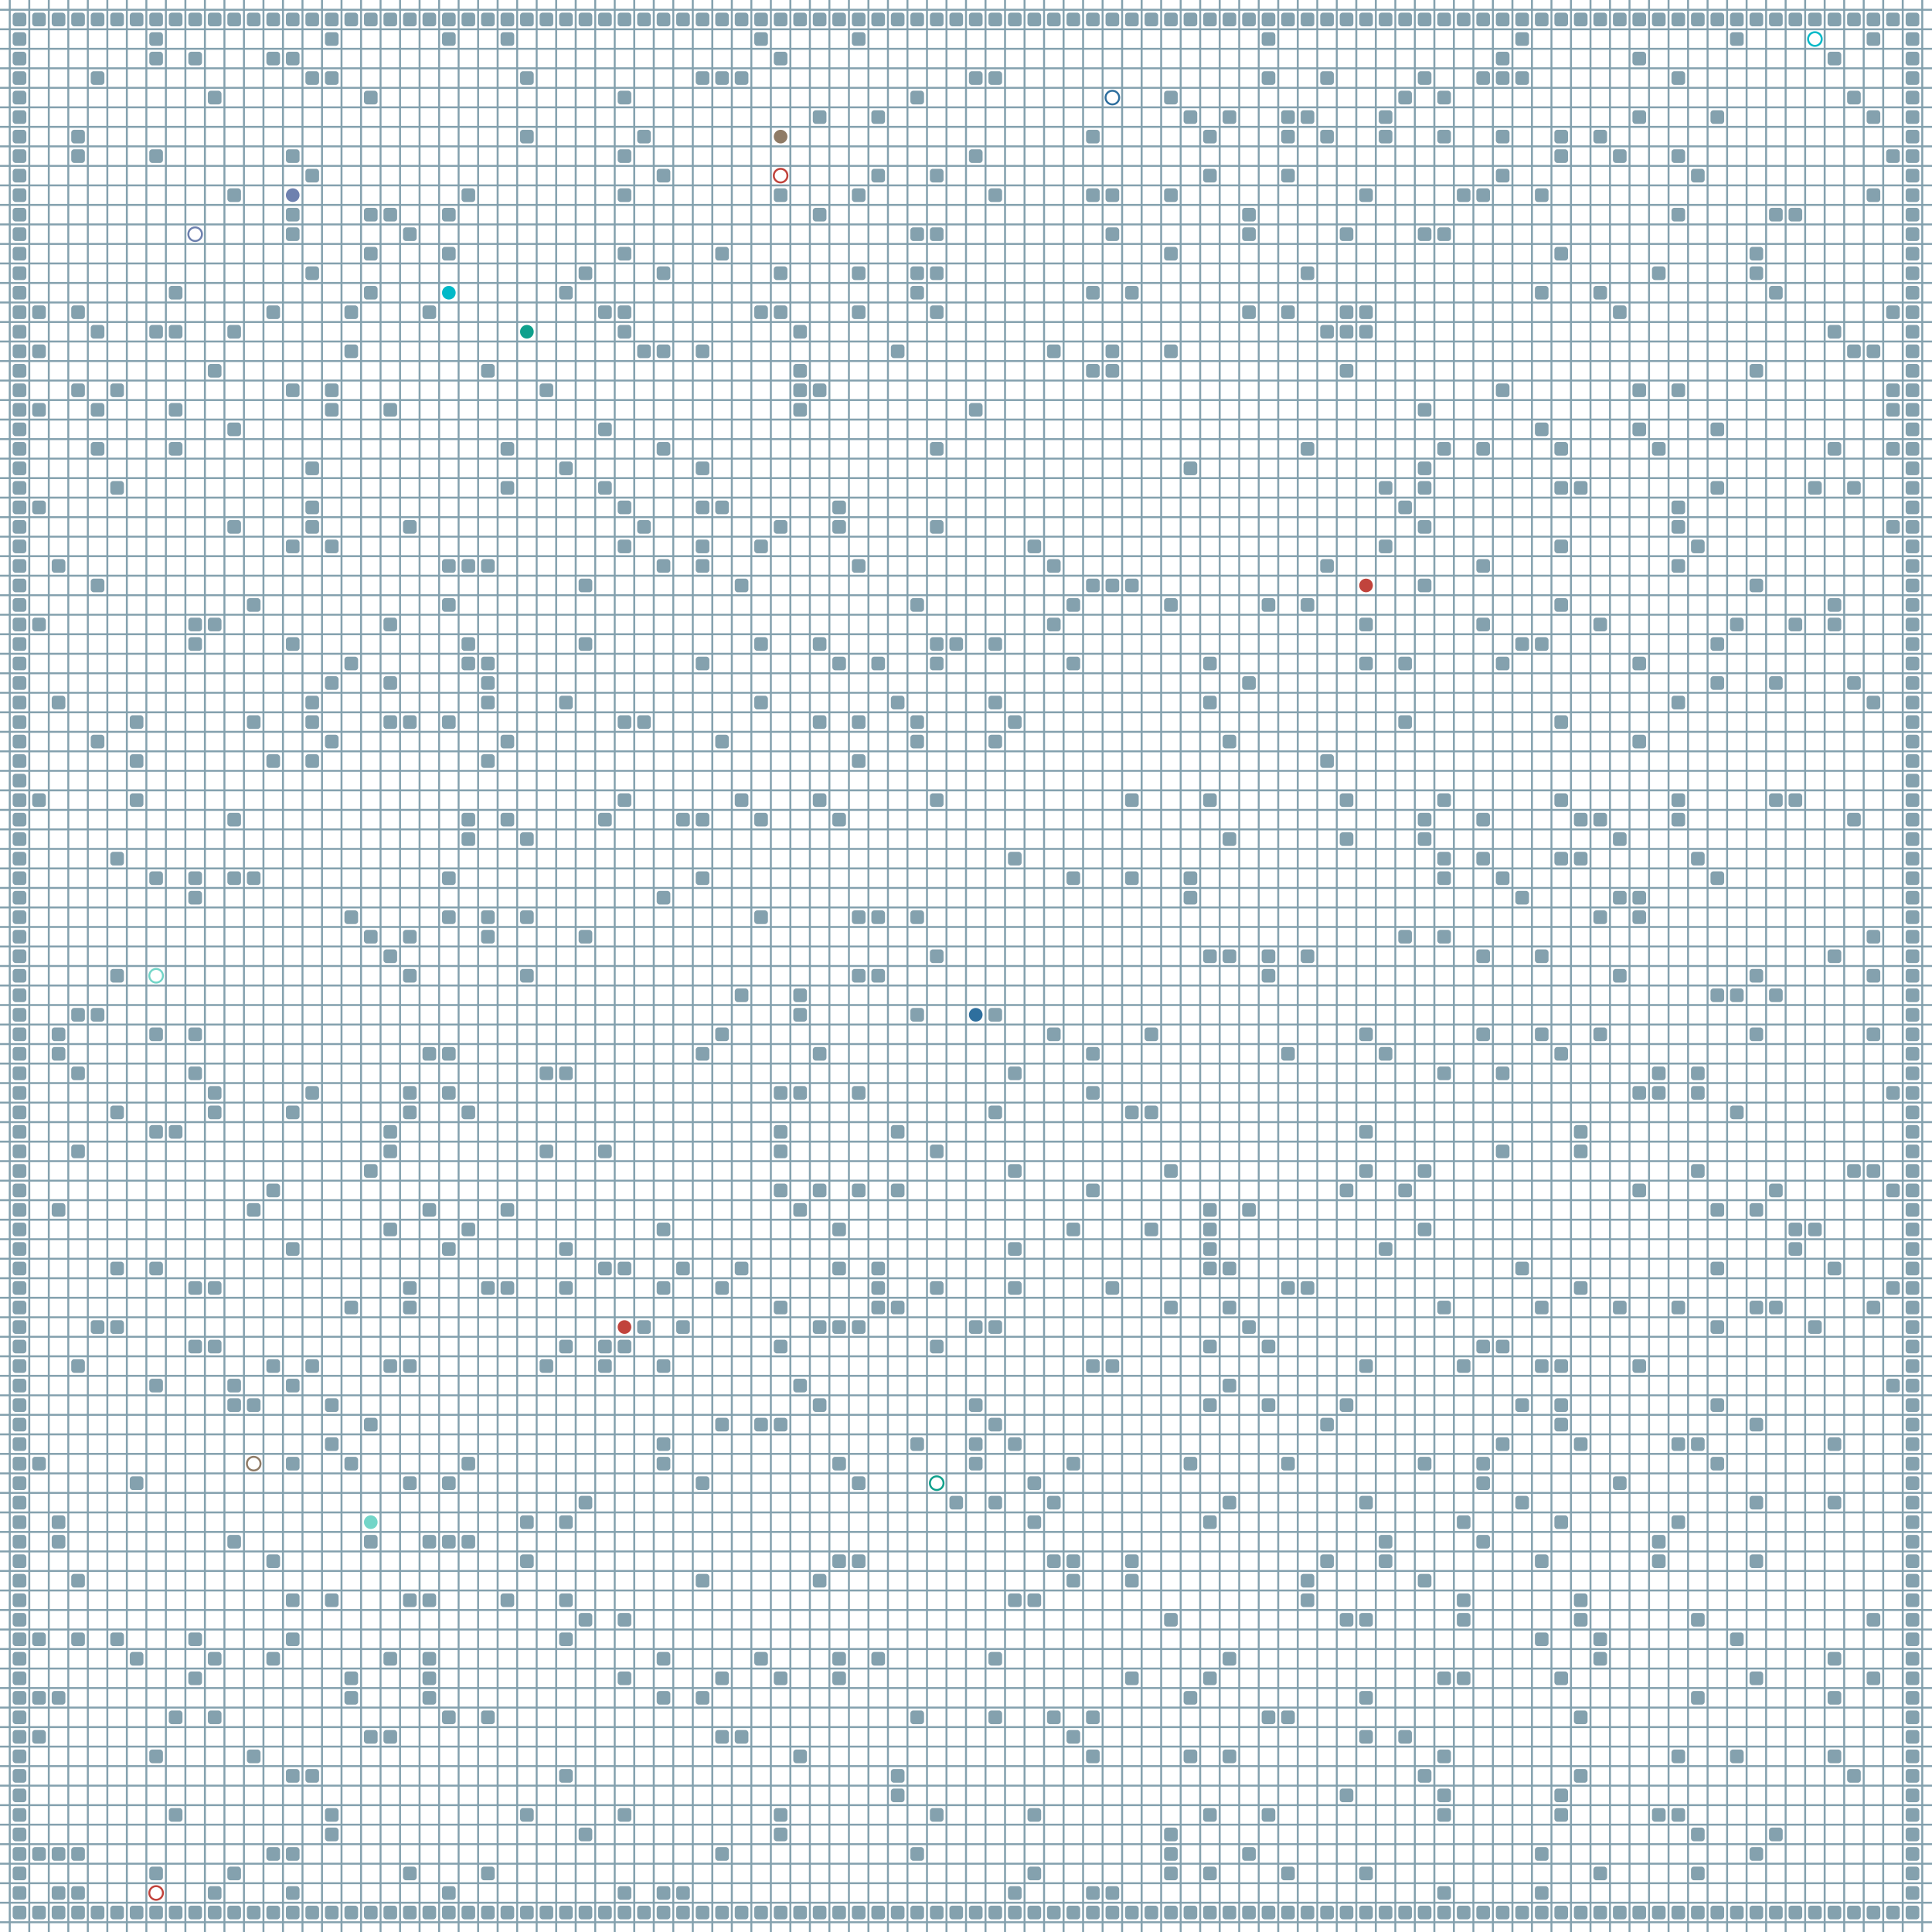<?xml version="1.0" encoding="UTF-8"?>
        <svg xmlns="http://www.w3.org/2000/svg" xmlns:xlink="http://www.w3.org/1999/xlink"
             width="512" height="512" viewBox="0 -9900 9900 9900">
<defs>

        <rect id="obstacle" width="70" height="70" fill="#84A1AE" rx="15"/>
        <style>
        .line {stroke: #84A1AE; stroke-width: 10;}
        .agent {r: 35;}
        .target {fill: none; stroke-width: 10; r: 35;}
        </style>
        
</defs>

<line class="line" x1="-50.0" x2="-50.0" y1="0" y2="-9900" />
<line class="line" x1="50.0" x2="50.0" y1="0" y2="-9900" />
<line class="line" x1="150.0" x2="150.0" y1="0" y2="-9900" />
<line class="line" x1="250.0" x2="250.0" y1="0" y2="-9900" />
<line class="line" x1="350.0" x2="350.0" y1="0" y2="-9900" />
<line class="line" x1="450.0" x2="450.0" y1="0" y2="-9900" />
<line class="line" x1="550.0" x2="550.0" y1="0" y2="-9900" />
<line class="line" x1="650.0" x2="650.0" y1="0" y2="-9900" />
<line class="line" x1="750.0" x2="750.0" y1="0" y2="-9900" />
<line class="line" x1="850.0" x2="850.0" y1="0" y2="-9900" />
<line class="line" x1="950.0" x2="950.0" y1="0" y2="-9900" />
<line class="line" x1="1050.0" x2="1050.0" y1="0" y2="-9900" />
<line class="line" x1="1150.0" x2="1150.0" y1="0" y2="-9900" />
<line class="line" x1="1250.0" x2="1250.0" y1="0" y2="-9900" />
<line class="line" x1="1350.0" x2="1350.0" y1="0" y2="-9900" />
<line class="line" x1="1450.0" x2="1450.0" y1="0" y2="-9900" />
<line class="line" x1="1550.0" x2="1550.0" y1="0" y2="-9900" />
<line class="line" x1="1650.0" x2="1650.0" y1="0" y2="-9900" />
<line class="line" x1="1750.0" x2="1750.0" y1="0" y2="-9900" />
<line class="line" x1="1850.0" x2="1850.0" y1="0" y2="-9900" />
<line class="line" x1="1950.0" x2="1950.0" y1="0" y2="-9900" />
<line class="line" x1="2050.0" x2="2050.0" y1="0" y2="-9900" />
<line class="line" x1="2150.0" x2="2150.0" y1="0" y2="-9900" />
<line class="line" x1="2250.0" x2="2250.0" y1="0" y2="-9900" />
<line class="line" x1="2350.0" x2="2350.0" y1="0" y2="-9900" />
<line class="line" x1="2450.0" x2="2450.0" y1="0" y2="-9900" />
<line class="line" x1="2550.0" x2="2550.0" y1="0" y2="-9900" />
<line class="line" x1="2650.0" x2="2650.0" y1="0" y2="-9900" />
<line class="line" x1="2750.0" x2="2750.0" y1="0" y2="-9900" />
<line class="line" x1="2850.0" x2="2850.0" y1="0" y2="-9900" />
<line class="line" x1="2950.0" x2="2950.0" y1="0" y2="-9900" />
<line class="line" x1="3050.0" x2="3050.0" y1="0" y2="-9900" />
<line class="line" x1="3150.0" x2="3150.0" y1="0" y2="-9900" />
<line class="line" x1="3250.0" x2="3250.0" y1="0" y2="-9900" />
<line class="line" x1="3350.0" x2="3350.0" y1="0" y2="-9900" />
<line class="line" x1="3450.0" x2="3450.0" y1="0" y2="-9900" />
<line class="line" x1="3550.0" x2="3550.0" y1="0" y2="-9900" />
<line class="line" x1="3650.0" x2="3650.0" y1="0" y2="-9900" />
<line class="line" x1="3750.0" x2="3750.0" y1="0" y2="-9900" />
<line class="line" x1="3850.0" x2="3850.0" y1="0" y2="-9900" />
<line class="line" x1="3950.0" x2="3950.0" y1="0" y2="-9900" />
<line class="line" x1="4050.0" x2="4050.0" y1="0" y2="-9900" />
<line class="line" x1="4150.0" x2="4150.0" y1="0" y2="-9900" />
<line class="line" x1="4250.0" x2="4250.0" y1="0" y2="-9900" />
<line class="line" x1="4350.0" x2="4350.0" y1="0" y2="-9900" />
<line class="line" x1="4450.0" x2="4450.0" y1="0" y2="-9900" />
<line class="line" x1="4550.0" x2="4550.0" y1="0" y2="-9900" />
<line class="line" x1="4650.0" x2="4650.0" y1="0" y2="-9900" />
<line class="line" x1="4750.0" x2="4750.0" y1="0" y2="-9900" />
<line class="line" x1="4850.0" x2="4850.0" y1="0" y2="-9900" />
<line class="line" x1="4950.0" x2="4950.0" y1="0" y2="-9900" />
<line class="line" x1="5050.0" x2="5050.0" y1="0" y2="-9900" />
<line class="line" x1="5150.0" x2="5150.0" y1="0" y2="-9900" />
<line class="line" x1="5250.0" x2="5250.0" y1="0" y2="-9900" />
<line class="line" x1="5350.0" x2="5350.0" y1="0" y2="-9900" />
<line class="line" x1="5450.0" x2="5450.0" y1="0" y2="-9900" />
<line class="line" x1="5550.0" x2="5550.0" y1="0" y2="-9900" />
<line class="line" x1="5650.0" x2="5650.0" y1="0" y2="-9900" />
<line class="line" x1="5750.0" x2="5750.0" y1="0" y2="-9900" />
<line class="line" x1="5850.0" x2="5850.0" y1="0" y2="-9900" />
<line class="line" x1="5950.0" x2="5950.0" y1="0" y2="-9900" />
<line class="line" x1="6050.0" x2="6050.0" y1="0" y2="-9900" />
<line class="line" x1="6150.0" x2="6150.0" y1="0" y2="-9900" />
<line class="line" x1="6250.0" x2="6250.0" y1="0" y2="-9900" />
<line class="line" x1="6350.0" x2="6350.0" y1="0" y2="-9900" />
<line class="line" x1="6450.0" x2="6450.0" y1="0" y2="-9900" />
<line class="line" x1="6550.0" x2="6550.0" y1="0" y2="-9900" />
<line class="line" x1="6650.0" x2="6650.0" y1="0" y2="-9900" />
<line class="line" x1="6750.0" x2="6750.0" y1="0" y2="-9900" />
<line class="line" x1="6850.0" x2="6850.0" y1="0" y2="-9900" />
<line class="line" x1="6950.0" x2="6950.0" y1="0" y2="-9900" />
<line class="line" x1="7050.0" x2="7050.0" y1="0" y2="-9900" />
<line class="line" x1="7150.0" x2="7150.0" y1="0" y2="-9900" />
<line class="line" x1="7250.0" x2="7250.0" y1="0" y2="-9900" />
<line class="line" x1="7350.0" x2="7350.0" y1="0" y2="-9900" />
<line class="line" x1="7450.0" x2="7450.0" y1="0" y2="-9900" />
<line class="line" x1="7550.0" x2="7550.0" y1="0" y2="-9900" />
<line class="line" x1="7650.0" x2="7650.0" y1="0" y2="-9900" />
<line class="line" x1="7750.0" x2="7750.0" y1="0" y2="-9900" />
<line class="line" x1="7850.0" x2="7850.0" y1="0" y2="-9900" />
<line class="line" x1="7950.0" x2="7950.0" y1="0" y2="-9900" />
<line class="line" x1="8050.0" x2="8050.0" y1="0" y2="-9900" />
<line class="line" x1="8150.0" x2="8150.0" y1="0" y2="-9900" />
<line class="line" x1="8250.0" x2="8250.0" y1="0" y2="-9900" />
<line class="line" x1="8350.0" x2="8350.0" y1="0" y2="-9900" />
<line class="line" x1="8450.0" x2="8450.0" y1="0" y2="-9900" />
<line class="line" x1="8550.0" x2="8550.0" y1="0" y2="-9900" />
<line class="line" x1="8650.0" x2="8650.0" y1="0" y2="-9900" />
<line class="line" x1="8750.0" x2="8750.0" y1="0" y2="-9900" />
<line class="line" x1="8850.0" x2="8850.0" y1="0" y2="-9900" />
<line class="line" x1="8950.0" x2="8950.0" y1="0" y2="-9900" />
<line class="line" x1="9050.0" x2="9050.0" y1="0" y2="-9900" />
<line class="line" x1="9150.0" x2="9150.0" y1="0" y2="-9900" />
<line class="line" x1="9250.0" x2="9250.0" y1="0" y2="-9900" />
<line class="line" x1="9350.0" x2="9350.0" y1="0" y2="-9900" />
<line class="line" x1="9450.0" x2="9450.0" y1="0" y2="-9900" />
<line class="line" x1="9550.0" x2="9550.0" y1="0" y2="-9900" />
<line class="line" x1="9650.0" x2="9650.0" y1="0" y2="-9900" />
<line class="line" x1="9750.0" x2="9750.0" y1="0" y2="-9900" />
<line class="line" x1="9850.0" x2="9850.0" y1="0" y2="-9900" />
<line class="line" x1="0" x2="9900" y1="50.0" y2="50.0" />
<line class="line" x1="0" x2="9900" y1="-50.0" y2="-50.0" />
<line class="line" x1="0" x2="9900" y1="-150.0" y2="-150.0" />
<line class="line" x1="0" x2="9900" y1="-250.0" y2="-250.0" />
<line class="line" x1="0" x2="9900" y1="-350.0" y2="-350.0" />
<line class="line" x1="0" x2="9900" y1="-450.0" y2="-450.0" />
<line class="line" x1="0" x2="9900" y1="-550.0" y2="-550.0" />
<line class="line" x1="0" x2="9900" y1="-650.0" y2="-650.0" />
<line class="line" x1="0" x2="9900" y1="-750.0" y2="-750.0" />
<line class="line" x1="0" x2="9900" y1="-850.0" y2="-850.0" />
<line class="line" x1="0" x2="9900" y1="-950.0" y2="-950.0" />
<line class="line" x1="0" x2="9900" y1="-1050.0" y2="-1050.0" />
<line class="line" x1="0" x2="9900" y1="-1150.0" y2="-1150.0" />
<line class="line" x1="0" x2="9900" y1="-1250.0" y2="-1250.0" />
<line class="line" x1="0" x2="9900" y1="-1350.0" y2="-1350.0" />
<line class="line" x1="0" x2="9900" y1="-1450.0" y2="-1450.0" />
<line class="line" x1="0" x2="9900" y1="-1550.0" y2="-1550.0" />
<line class="line" x1="0" x2="9900" y1="-1650.0" y2="-1650.0" />
<line class="line" x1="0" x2="9900" y1="-1750.0" y2="-1750.0" />
<line class="line" x1="0" x2="9900" y1="-1850.0" y2="-1850.0" />
<line class="line" x1="0" x2="9900" y1="-1950.0" y2="-1950.0" />
<line class="line" x1="0" x2="9900" y1="-2050.0" y2="-2050.0" />
<line class="line" x1="0" x2="9900" y1="-2150.0" y2="-2150.0" />
<line class="line" x1="0" x2="9900" y1="-2250.0" y2="-2250.0" />
<line class="line" x1="0" x2="9900" y1="-2350.0" y2="-2350.0" />
<line class="line" x1="0" x2="9900" y1="-2450.0" y2="-2450.0" />
<line class="line" x1="0" x2="9900" y1="-2550.0" y2="-2550.0" />
<line class="line" x1="0" x2="9900" y1="-2650.0" y2="-2650.0" />
<line class="line" x1="0" x2="9900" y1="-2750.0" y2="-2750.0" />
<line class="line" x1="0" x2="9900" y1="-2850.0" y2="-2850.0" />
<line class="line" x1="0" x2="9900" y1="-2950.0" y2="-2950.0" />
<line class="line" x1="0" x2="9900" y1="-3050.0" y2="-3050.0" />
<line class="line" x1="0" x2="9900" y1="-3150.0" y2="-3150.0" />
<line class="line" x1="0" x2="9900" y1="-3250.0" y2="-3250.0" />
<line class="line" x1="0" x2="9900" y1="-3350.0" y2="-3350.0" />
<line class="line" x1="0" x2="9900" y1="-3450.0" y2="-3450.0" />
<line class="line" x1="0" x2="9900" y1="-3550.0" y2="-3550.0" />
<line class="line" x1="0" x2="9900" y1="-3650.0" y2="-3650.0" />
<line class="line" x1="0" x2="9900" y1="-3750.0" y2="-3750.0" />
<line class="line" x1="0" x2="9900" y1="-3850.0" y2="-3850.0" />
<line class="line" x1="0" x2="9900" y1="-3950.0" y2="-3950.0" />
<line class="line" x1="0" x2="9900" y1="-4050.0" y2="-4050.0" />
<line class="line" x1="0" x2="9900" y1="-4150.0" y2="-4150.0" />
<line class="line" x1="0" x2="9900" y1="-4250.0" y2="-4250.0" />
<line class="line" x1="0" x2="9900" y1="-4350.0" y2="-4350.0" />
<line class="line" x1="0" x2="9900" y1="-4450.0" y2="-4450.0" />
<line class="line" x1="0" x2="9900" y1="-4550.0" y2="-4550.0" />
<line class="line" x1="0" x2="9900" y1="-4650.0" y2="-4650.0" />
<line class="line" x1="0" x2="9900" y1="-4750.0" y2="-4750.0" />
<line class="line" x1="0" x2="9900" y1="-4850.0" y2="-4850.0" />
<line class="line" x1="0" x2="9900" y1="-4950.0" y2="-4950.0" />
<line class="line" x1="0" x2="9900" y1="-5050.0" y2="-5050.0" />
<line class="line" x1="0" x2="9900" y1="-5150.0" y2="-5150.0" />
<line class="line" x1="0" x2="9900" y1="-5250.0" y2="-5250.0" />
<line class="line" x1="0" x2="9900" y1="-5350.0" y2="-5350.0" />
<line class="line" x1="0" x2="9900" y1="-5450.0" y2="-5450.0" />
<line class="line" x1="0" x2="9900" y1="-5550.0" y2="-5550.0" />
<line class="line" x1="0" x2="9900" y1="-5650.0" y2="-5650.0" />
<line class="line" x1="0" x2="9900" y1="-5750.0" y2="-5750.0" />
<line class="line" x1="0" x2="9900" y1="-5850.0" y2="-5850.0" />
<line class="line" x1="0" x2="9900" y1="-5950.0" y2="-5950.0" />
<line class="line" x1="0" x2="9900" y1="-6050.0" y2="-6050.0" />
<line class="line" x1="0" x2="9900" y1="-6150.0" y2="-6150.0" />
<line class="line" x1="0" x2="9900" y1="-6250.0" y2="-6250.0" />
<line class="line" x1="0" x2="9900" y1="-6350.0" y2="-6350.0" />
<line class="line" x1="0" x2="9900" y1="-6450.0" y2="-6450.0" />
<line class="line" x1="0" x2="9900" y1="-6550.0" y2="-6550.0" />
<line class="line" x1="0" x2="9900" y1="-6650.0" y2="-6650.0" />
<line class="line" x1="0" x2="9900" y1="-6750.0" y2="-6750.0" />
<line class="line" x1="0" x2="9900" y1="-6850.0" y2="-6850.0" />
<line class="line" x1="0" x2="9900" y1="-6950.0" y2="-6950.0" />
<line class="line" x1="0" x2="9900" y1="-7050.0" y2="-7050.0" />
<line class="line" x1="0" x2="9900" y1="-7150.0" y2="-7150.0" />
<line class="line" x1="0" x2="9900" y1="-7250.0" y2="-7250.0" />
<line class="line" x1="0" x2="9900" y1="-7350.0" y2="-7350.0" />
<line class="line" x1="0" x2="9900" y1="-7450.0" y2="-7450.0" />
<line class="line" x1="0" x2="9900" y1="-7550.0" y2="-7550.0" />
<line class="line" x1="0" x2="9900" y1="-7650.0" y2="-7650.0" />
<line class="line" x1="0" x2="9900" y1="-7750.0" y2="-7750.0" />
<line class="line" x1="0" x2="9900" y1="-7850.0" y2="-7850.0" />
<line class="line" x1="0" x2="9900" y1="-7950.0" y2="-7950.0" />
<line class="line" x1="0" x2="9900" y1="-8050.0" y2="-8050.0" />
<line class="line" x1="0" x2="9900" y1="-8150.0" y2="-8150.0" />
<line class="line" x1="0" x2="9900" y1="-8250.0" y2="-8250.0" />
<line class="line" x1="0" x2="9900" y1="-8350.0" y2="-8350.0" />
<line class="line" x1="0" x2="9900" y1="-8450.0" y2="-8450.0" />
<line class="line" x1="0" x2="9900" y1="-8550.0" y2="-8550.0" />
<line class="line" x1="0" x2="9900" y1="-8650.0" y2="-8650.0" />
<line class="line" x1="0" x2="9900" y1="-8750.0" y2="-8750.0" />
<line class="line" x1="0" x2="9900" y1="-8850.0" y2="-8850.0" />
<line class="line" x1="0" x2="9900" y1="-8950.0" y2="-8950.0" />
<line class="line" x1="0" x2="9900" y1="-9050.0" y2="-9050.0" />
<line class="line" x1="0" x2="9900" y1="-9150.0" y2="-9150.0" />
<line class="line" x1="0" x2="9900" y1="-9250.0" y2="-9250.0" />
<line class="line" x1="0" x2="9900" y1="-9350.0" y2="-9350.0" />
<line class="line" x1="0" x2="9900" y1="-9450.0" y2="-9450.0" />
<line class="line" x1="0" x2="9900" y1="-9550.0" y2="-9550.0" />
<line class="line" x1="0" x2="9900" y1="-9650.0" y2="-9650.0" />
<line class="line" x1="0" x2="9900" y1="-9750.0" y2="-9750.0" />
<line class="line" x1="0" x2="9900" y1="-9850.0" y2="-9850.0" />
<use href="#obstacle" x="65" y="-135" />
<use href="#obstacle" x="65" y="-235" />
<use href="#obstacle" x="65" y="-335" />
<use href="#obstacle" x="65" y="-435" />
<use href="#obstacle" x="65" y="-535" />
<use href="#obstacle" x="65" y="-635" />
<use href="#obstacle" x="65" y="-735" />
<use href="#obstacle" x="65" y="-835" />
<use href="#obstacle" x="65" y="-935" />
<use href="#obstacle" x="65" y="-1035" />
<use href="#obstacle" x="65" y="-1135" />
<use href="#obstacle" x="65" y="-1235" />
<use href="#obstacle" x="65" y="-1335" />
<use href="#obstacle" x="65" y="-1435" />
<use href="#obstacle" x="65" y="-1535" />
<use href="#obstacle" x="65" y="-1635" />
<use href="#obstacle" x="65" y="-1735" />
<use href="#obstacle" x="65" y="-1835" />
<use href="#obstacle" x="65" y="-1935" />
<use href="#obstacle" x="65" y="-2035" />
<use href="#obstacle" x="65" y="-2135" />
<use href="#obstacle" x="65" y="-2235" />
<use href="#obstacle" x="65" y="-2335" />
<use href="#obstacle" x="65" y="-2435" />
<use href="#obstacle" x="65" y="-2535" />
<use href="#obstacle" x="65" y="-2635" />
<use href="#obstacle" x="65" y="-2735" />
<use href="#obstacle" x="65" y="-2835" />
<use href="#obstacle" x="65" y="-2935" />
<use href="#obstacle" x="65" y="-3035" />
<use href="#obstacle" x="65" y="-3135" />
<use href="#obstacle" x="65" y="-3235" />
<use href="#obstacle" x="65" y="-3335" />
<use href="#obstacle" x="65" y="-3435" />
<use href="#obstacle" x="65" y="-3535" />
<use href="#obstacle" x="65" y="-3635" />
<use href="#obstacle" x="65" y="-3735" />
<use href="#obstacle" x="65" y="-3835" />
<use href="#obstacle" x="65" y="-3935" />
<use href="#obstacle" x="65" y="-4035" />
<use href="#obstacle" x="65" y="-4135" />
<use href="#obstacle" x="65" y="-4235" />
<use href="#obstacle" x="65" y="-4335" />
<use href="#obstacle" x="65" y="-4435" />
<use href="#obstacle" x="65" y="-4535" />
<use href="#obstacle" x="65" y="-4635" />
<use href="#obstacle" x="65" y="-4735" />
<use href="#obstacle" x="65" y="-4835" />
<use href="#obstacle" x="65" y="-4935" />
<use href="#obstacle" x="65" y="-5035" />
<use href="#obstacle" x="65" y="-5135" />
<use href="#obstacle" x="65" y="-5235" />
<use href="#obstacle" x="65" y="-5335" />
<use href="#obstacle" x="65" y="-5435" />
<use href="#obstacle" x="65" y="-5535" />
<use href="#obstacle" x="65" y="-5635" />
<use href="#obstacle" x="65" y="-5735" />
<use href="#obstacle" x="65" y="-5835" />
<use href="#obstacle" x="65" y="-5935" />
<use href="#obstacle" x="65" y="-6035" />
<use href="#obstacle" x="65" y="-6135" />
<use href="#obstacle" x="65" y="-6235" />
<use href="#obstacle" x="65" y="-6335" />
<use href="#obstacle" x="65" y="-6435" />
<use href="#obstacle" x="65" y="-6535" />
<use href="#obstacle" x="65" y="-6635" />
<use href="#obstacle" x="65" y="-6735" />
<use href="#obstacle" x="65" y="-6835" />
<use href="#obstacle" x="65" y="-6935" />
<use href="#obstacle" x="65" y="-7035" />
<use href="#obstacle" x="65" y="-7135" />
<use href="#obstacle" x="65" y="-7235" />
<use href="#obstacle" x="65" y="-7335" />
<use href="#obstacle" x="65" y="-7435" />
<use href="#obstacle" x="65" y="-7535" />
<use href="#obstacle" x="65" y="-7635" />
<use href="#obstacle" x="65" y="-7735" />
<use href="#obstacle" x="65" y="-7835" />
<use href="#obstacle" x="65" y="-7935" />
<use href="#obstacle" x="65" y="-8035" />
<use href="#obstacle" x="65" y="-8135" />
<use href="#obstacle" x="65" y="-8235" />
<use href="#obstacle" x="65" y="-8335" />
<use href="#obstacle" x="65" y="-8435" />
<use href="#obstacle" x="65" y="-8535" />
<use href="#obstacle" x="65" y="-8635" />
<use href="#obstacle" x="65" y="-8735" />
<use href="#obstacle" x="65" y="-8835" />
<use href="#obstacle" x="65" y="-8935" />
<use href="#obstacle" x="65" y="-9035" />
<use href="#obstacle" x="65" y="-9135" />
<use href="#obstacle" x="65" y="-9235" />
<use href="#obstacle" x="65" y="-9335" />
<use href="#obstacle" x="65" y="-9435" />
<use href="#obstacle" x="65" y="-9535" />
<use href="#obstacle" x="65" y="-9635" />
<use href="#obstacle" x="65" y="-9735" />
<use href="#obstacle" x="65" y="-9835" />
<use href="#obstacle" x="165" y="-135" />
<use href="#obstacle" x="165" y="-435" />
<use href="#obstacle" x="165" y="-1035" />
<use href="#obstacle" x="165" y="-1235" />
<use href="#obstacle" x="165" y="-1535" />
<use href="#obstacle" x="165" y="-2435" />
<use href="#obstacle" x="165" y="-5835" />
<use href="#obstacle" x="165" y="-6735" />
<use href="#obstacle" x="165" y="-7335" />
<use href="#obstacle" x="165" y="-7835" />
<use href="#obstacle" x="165" y="-8135" />
<use href="#obstacle" x="165" y="-8335" />
<use href="#obstacle" x="165" y="-9835" />
<use href="#obstacle" x="265" y="-135" />
<use href="#obstacle" x="265" y="-235" />
<use href="#obstacle" x="265" y="-435" />
<use href="#obstacle" x="265" y="-1235" />
<use href="#obstacle" x="265" y="-2035" />
<use href="#obstacle" x="265" y="-2135" />
<use href="#obstacle" x="265" y="-3735" />
<use href="#obstacle" x="265" y="-4535" />
<use href="#obstacle" x="265" y="-4635" />
<use href="#obstacle" x="265" y="-6335" />
<use href="#obstacle" x="265" y="-7035" />
<use href="#obstacle" x="265" y="-9835" />
<use href="#obstacle" x="365" y="-135" />
<use href="#obstacle" x="365" y="-235" />
<use href="#obstacle" x="365" y="-435" />
<use href="#obstacle" x="365" y="-1535" />
<use href="#obstacle" x="365" y="-1835" />
<use href="#obstacle" x="365" y="-2935" />
<use href="#obstacle" x="365" y="-4035" />
<use href="#obstacle" x="365" y="-4435" />
<use href="#obstacle" x="365" y="-4735" />
<use href="#obstacle" x="365" y="-7935" />
<use href="#obstacle" x="365" y="-8335" />
<use href="#obstacle" x="365" y="-9135" />
<use href="#obstacle" x="365" y="-9235" />
<use href="#obstacle" x="365" y="-9835" />
<use href="#obstacle" x="465" y="-135" />
<use href="#obstacle" x="465" y="-3135" />
<use href="#obstacle" x="465" y="-4735" />
<use href="#obstacle" x="465" y="-6135" />
<use href="#obstacle" x="465" y="-6935" />
<use href="#obstacle" x="465" y="-7635" />
<use href="#obstacle" x="465" y="-7835" />
<use href="#obstacle" x="465" y="-8235" />
<use href="#obstacle" x="465" y="-9535" />
<use href="#obstacle" x="465" y="-9835" />
<use href="#obstacle" x="565" y="-135" />
<use href="#obstacle" x="565" y="-1535" />
<use href="#obstacle" x="565" y="-3135" />
<use href="#obstacle" x="565" y="-3435" />
<use href="#obstacle" x="565" y="-4235" />
<use href="#obstacle" x="565" y="-4935" />
<use href="#obstacle" x="565" y="-5535" />
<use href="#obstacle" x="565" y="-7435" />
<use href="#obstacle" x="565" y="-7935" />
<use href="#obstacle" x="565" y="-9835" />
<use href="#obstacle" x="665" y="-135" />
<use href="#obstacle" x="665" y="-1435" />
<use href="#obstacle" x="665" y="-2335" />
<use href="#obstacle" x="665" y="-5835" />
<use href="#obstacle" x="665" y="-6035" />
<use href="#obstacle" x="665" y="-6235" />
<use href="#obstacle" x="665" y="-9835" />
<use href="#obstacle" x="765" y="-135" />
<use href="#obstacle" x="765" y="-335" />
<use href="#obstacle" x="765" y="-935" />
<use href="#obstacle" x="765" y="-2835" />
<use href="#obstacle" x="765" y="-3435" />
<use href="#obstacle" x="765" y="-4135" />
<use href="#obstacle" x="765" y="-4635" />
<use href="#obstacle" x="765" y="-5435" />
<use href="#obstacle" x="765" y="-8235" />
<use href="#obstacle" x="765" y="-9135" />
<use href="#obstacle" x="765" y="-9635" />
<use href="#obstacle" x="765" y="-9735" />
<use href="#obstacle" x="765" y="-9835" />
<use href="#obstacle" x="865" y="-135" />
<use href="#obstacle" x="865" y="-635" />
<use href="#obstacle" x="865" y="-1135" />
<use href="#obstacle" x="865" y="-4135" />
<use href="#obstacle" x="865" y="-7635" />
<use href="#obstacle" x="865" y="-7835" />
<use href="#obstacle" x="865" y="-8235" />
<use href="#obstacle" x="865" y="-8435" />
<use href="#obstacle" x="865" y="-9835" />
<use href="#obstacle" x="965" y="-135" />
<use href="#obstacle" x="965" y="-1335" />
<use href="#obstacle" x="965" y="-1535" />
<use href="#obstacle" x="965" y="-3035" />
<use href="#obstacle" x="965" y="-3335" />
<use href="#obstacle" x="965" y="-4435" />
<use href="#obstacle" x="965" y="-4635" />
<use href="#obstacle" x="965" y="-5335" />
<use href="#obstacle" x="965" y="-5435" />
<use href="#obstacle" x="965" y="-6635" />
<use href="#obstacle" x="965" y="-6735" />
<use href="#obstacle" x="965" y="-9635" />
<use href="#obstacle" x="965" y="-9835" />
<use href="#obstacle" x="1065" y="-135" />
<use href="#obstacle" x="1065" y="-235" />
<use href="#obstacle" x="1065" y="-1135" />
<use href="#obstacle" x="1065" y="-1435" />
<use href="#obstacle" x="1065" y="-3035" />
<use href="#obstacle" x="1065" y="-3335" />
<use href="#obstacle" x="1065" y="-4235" />
<use href="#obstacle" x="1065" y="-4335" />
<use href="#obstacle" x="1065" y="-6735" />
<use href="#obstacle" x="1065" y="-8035" />
<use href="#obstacle" x="1065" y="-9435" />
<use href="#obstacle" x="1065" y="-9835" />
<use href="#obstacle" x="1165" y="-135" />
<use href="#obstacle" x="1165" y="-335" />
<use href="#obstacle" x="1165" y="-2035" />
<use href="#obstacle" x="1165" y="-2735" />
<use href="#obstacle" x="1165" y="-2835" />
<use href="#obstacle" x="1165" y="-5435" />
<use href="#obstacle" x="1165" y="-5735" />
<use href="#obstacle" x="1165" y="-7235" />
<use href="#obstacle" x="1165" y="-7735" />
<use href="#obstacle" x="1165" y="-8235" />
<use href="#obstacle" x="1165" y="-8935" />
<use href="#obstacle" x="1165" y="-9835" />
<use href="#obstacle" x="1265" y="-135" />
<use href="#obstacle" x="1265" y="-935" />
<use href="#obstacle" x="1265" y="-2735" />
<use href="#obstacle" x="1265" y="-3735" />
<use href="#obstacle" x="1265" y="-5435" />
<use href="#obstacle" x="1265" y="-6235" />
<use href="#obstacle" x="1265" y="-6835" />
<use href="#obstacle" x="1265" y="-9835" />
<use href="#obstacle" x="1365" y="-135" />
<use href="#obstacle" x="1365" y="-435" />
<use href="#obstacle" x="1365" y="-1435" />
<use href="#obstacle" x="1365" y="-1935" />
<use href="#obstacle" x="1365" y="-2935" />
<use href="#obstacle" x="1365" y="-3835" />
<use href="#obstacle" x="1365" y="-6035" />
<use href="#obstacle" x="1365" y="-8335" />
<use href="#obstacle" x="1365" y="-9635" />
<use href="#obstacle" x="1365" y="-9835" />
<use href="#obstacle" x="1465" y="-135" />
<use href="#obstacle" x="1465" y="-235" />
<use href="#obstacle" x="1465" y="-435" />
<use href="#obstacle" x="1465" y="-835" />
<use href="#obstacle" x="1465" y="-1535" />
<use href="#obstacle" x="1465" y="-1735" />
<use href="#obstacle" x="1465" y="-2435" />
<use href="#obstacle" x="1465" y="-2835" />
<use href="#obstacle" x="1465" y="-3535" />
<use href="#obstacle" x="1465" y="-4235" />
<use href="#obstacle" x="1465" y="-6635" />
<use href="#obstacle" x="1465" y="-7135" />
<use href="#obstacle" x="1465" y="-7935" />
<use href="#obstacle" x="1465" y="-8735" />
<use href="#obstacle" x="1465" y="-8835" />
<use href="#obstacle" x="1465" y="-9135" />
<use href="#obstacle" x="1465" y="-9635" />
<use href="#obstacle" x="1465" y="-9835" />
<use href="#obstacle" x="1565" y="-135" />
<use href="#obstacle" x="1565" y="-835" />
<use href="#obstacle" x="1565" y="-2935" />
<use href="#obstacle" x="1565" y="-4335" />
<use href="#obstacle" x="1565" y="-6035" />
<use href="#obstacle" x="1565" y="-6235" />
<use href="#obstacle" x="1565" y="-6335" />
<use href="#obstacle" x="1565" y="-7235" />
<use href="#obstacle" x="1565" y="-7335" />
<use href="#obstacle" x="1565" y="-7535" />
<use href="#obstacle" x="1565" y="-8535" />
<use href="#obstacle" x="1565" y="-9035" />
<use href="#obstacle" x="1565" y="-9535" />
<use href="#obstacle" x="1565" y="-9835" />
<use href="#obstacle" x="1665" y="-135" />
<use href="#obstacle" x="1665" y="-535" />
<use href="#obstacle" x="1665" y="-635" />
<use href="#obstacle" x="1665" y="-1735" />
<use href="#obstacle" x="1665" y="-2535" />
<use href="#obstacle" x="1665" y="-2735" />
<use href="#obstacle" x="1665" y="-6135" />
<use href="#obstacle" x="1665" y="-6435" />
<use href="#obstacle" x="1665" y="-7135" />
<use href="#obstacle" x="1665" y="-7835" />
<use href="#obstacle" x="1665" y="-7935" />
<use href="#obstacle" x="1665" y="-9535" />
<use href="#obstacle" x="1665" y="-9735" />
<use href="#obstacle" x="1665" y="-9835" />
<use href="#obstacle" x="1765" y="-135" />
<use href="#obstacle" x="1765" y="-1235" />
<use href="#obstacle" x="1765" y="-1335" />
<use href="#obstacle" x="1765" y="-2435" />
<use href="#obstacle" x="1765" y="-3235" />
<use href="#obstacle" x="1765" y="-5235" />
<use href="#obstacle" x="1765" y="-6535" />
<use href="#obstacle" x="1765" y="-8135" />
<use href="#obstacle" x="1765" y="-8335" />
<use href="#obstacle" x="1765" y="-9835" />
<use href="#obstacle" x="1865" y="-135" />
<use href="#obstacle" x="1865" y="-1035" />
<use href="#obstacle" x="1865" y="-2035" />
<use href="#obstacle" x="1865" y="-2635" />
<use href="#obstacle" x="1865" y="-3935" />
<use href="#obstacle" x="1865" y="-5135" />
<use href="#obstacle" x="1865" y="-8435" />
<use href="#obstacle" x="1865" y="-8635" />
<use href="#obstacle" x="1865" y="-8835" />
<use href="#obstacle" x="1865" y="-9435" />
<use href="#obstacle" x="1865" y="-9835" />
<use href="#obstacle" x="1965" y="-135" />
<use href="#obstacle" x="1965" y="-1035" />
<use href="#obstacle" x="1965" y="-1435" />
<use href="#obstacle" x="1965" y="-2935" />
<use href="#obstacle" x="1965" y="-3635" />
<use href="#obstacle" x="1965" y="-4035" />
<use href="#obstacle" x="1965" y="-4135" />
<use href="#obstacle" x="1965" y="-5035" />
<use href="#obstacle" x="1965" y="-6235" />
<use href="#obstacle" x="1965" y="-6435" />
<use href="#obstacle" x="1965" y="-6735" />
<use href="#obstacle" x="1965" y="-7835" />
<use href="#obstacle" x="1965" y="-8835" />
<use href="#obstacle" x="1965" y="-9835" />
<use href="#obstacle" x="2065" y="-135" />
<use href="#obstacle" x="2065" y="-335" />
<use href="#obstacle" x="2065" y="-1735" />
<use href="#obstacle" x="2065" y="-2335" />
<use href="#obstacle" x="2065" y="-2935" />
<use href="#obstacle" x="2065" y="-3235" />
<use href="#obstacle" x="2065" y="-3335" />
<use href="#obstacle" x="2065" y="-4235" />
<use href="#obstacle" x="2065" y="-4335" />
<use href="#obstacle" x="2065" y="-4935" />
<use href="#obstacle" x="2065" y="-5135" />
<use href="#obstacle" x="2065" y="-6235" />
<use href="#obstacle" x="2065" y="-7235" />
<use href="#obstacle" x="2065" y="-8735" />
<use href="#obstacle" x="2065" y="-9835" />
<use href="#obstacle" x="2165" y="-135" />
<use href="#obstacle" x="2165" y="-1235" />
<use href="#obstacle" x="2165" y="-1335" />
<use href="#obstacle" x="2165" y="-1435" />
<use href="#obstacle" x="2165" y="-1735" />
<use href="#obstacle" x="2165" y="-2035" />
<use href="#obstacle" x="2165" y="-3735" />
<use href="#obstacle" x="2165" y="-4535" />
<use href="#obstacle" x="2165" y="-8335" />
<use href="#obstacle" x="2165" y="-9835" />
<use href="#obstacle" x="2265" y="-135" />
<use href="#obstacle" x="2265" y="-235" />
<use href="#obstacle" x="2265" y="-1135" />
<use href="#obstacle" x="2265" y="-2035" />
<use href="#obstacle" x="2265" y="-2335" />
<use href="#obstacle" x="2265" y="-3535" />
<use href="#obstacle" x="2265" y="-4335" />
<use href="#obstacle" x="2265" y="-4535" />
<use href="#obstacle" x="2265" y="-5235" />
<use href="#obstacle" x="2265" y="-5435" />
<use href="#obstacle" x="2265" y="-6235" />
<use href="#obstacle" x="2265" y="-6835" />
<use href="#obstacle" x="2265" y="-7035" />
<use href="#obstacle" x="2265" y="-8635" />
<use href="#obstacle" x="2265" y="-8835" />
<use href="#obstacle" x="2265" y="-9735" />
<use href="#obstacle" x="2265" y="-9835" />
<use href="#obstacle" x="2365" y="-135" />
<use href="#obstacle" x="2365" y="-2035" />
<use href="#obstacle" x="2365" y="-2435" />
<use href="#obstacle" x="2365" y="-3635" />
<use href="#obstacle" x="2365" y="-4235" />
<use href="#obstacle" x="2365" y="-5635" />
<use href="#obstacle" x="2365" y="-5735" />
<use href="#obstacle" x="2365" y="-6535" />
<use href="#obstacle" x="2365" y="-6635" />
<use href="#obstacle" x="2365" y="-7035" />
<use href="#obstacle" x="2365" y="-8935" />
<use href="#obstacle" x="2365" y="-9835" />
<use href="#obstacle" x="2465" y="-135" />
<use href="#obstacle" x="2465" y="-335" />
<use href="#obstacle" x="2465" y="-1135" />
<use href="#obstacle" x="2465" y="-3335" />
<use href="#obstacle" x="2465" y="-5135" />
<use href="#obstacle" x="2465" y="-5235" />
<use href="#obstacle" x="2465" y="-6035" />
<use href="#obstacle" x="2465" y="-6335" />
<use href="#obstacle" x="2465" y="-6435" />
<use href="#obstacle" x="2465" y="-6535" />
<use href="#obstacle" x="2465" y="-7035" />
<use href="#obstacle" x="2465" y="-8035" />
<use href="#obstacle" x="2465" y="-9835" />
<use href="#obstacle" x="2565" y="-135" />
<use href="#obstacle" x="2565" y="-1735" />
<use href="#obstacle" x="2565" y="-3335" />
<use href="#obstacle" x="2565" y="-3735" />
<use href="#obstacle" x="2565" y="-5735" />
<use href="#obstacle" x="2565" y="-6135" />
<use href="#obstacle" x="2565" y="-7435" />
<use href="#obstacle" x="2565" y="-7635" />
<use href="#obstacle" x="2565" y="-9735" />
<use href="#obstacle" x="2565" y="-9835" />
<use href="#obstacle" x="2665" y="-135" />
<use href="#obstacle" x="2665" y="-635" />
<use href="#obstacle" x="2665" y="-1935" />
<use href="#obstacle" x="2665" y="-2135" />
<use href="#obstacle" x="2665" y="-4935" />
<use href="#obstacle" x="2665" y="-5235" />
<use href="#obstacle" x="2665" y="-5635" />
<use href="#obstacle" x="2665" y="-9235" />
<use href="#obstacle" x="2665" y="-9535" />
<use href="#obstacle" x="2665" y="-9835" />
<use href="#obstacle" x="2765" y="-135" />
<use href="#obstacle" x="2765" y="-2935" />
<use href="#obstacle" x="2765" y="-4035" />
<use href="#obstacle" x="2765" y="-4435" />
<use href="#obstacle" x="2765" y="-7935" />
<use href="#obstacle" x="2765" y="-9835" />
<use href="#obstacle" x="2865" y="-135" />
<use href="#obstacle" x="2865" y="-835" />
<use href="#obstacle" x="2865" y="-1535" />
<use href="#obstacle" x="2865" y="-1735" />
<use href="#obstacle" x="2865" y="-2135" />
<use href="#obstacle" x="2865" y="-3035" />
<use href="#obstacle" x="2865" y="-3335" />
<use href="#obstacle" x="2865" y="-3535" />
<use href="#obstacle" x="2865" y="-4435" />
<use href="#obstacle" x="2865" y="-6335" />
<use href="#obstacle" x="2865" y="-7535" />
<use href="#obstacle" x="2865" y="-8435" />
<use href="#obstacle" x="2865" y="-9835" />
<use href="#obstacle" x="2965" y="-135" />
<use href="#obstacle" x="2965" y="-535" />
<use href="#obstacle" x="2965" y="-1635" />
<use href="#obstacle" x="2965" y="-2235" />
<use href="#obstacle" x="2965" y="-5135" />
<use href="#obstacle" x="2965" y="-6635" />
<use href="#obstacle" x="2965" y="-6935" />
<use href="#obstacle" x="2965" y="-8535" />
<use href="#obstacle" x="2965" y="-9835" />
<use href="#obstacle" x="3065" y="-135" />
<use href="#obstacle" x="3065" y="-2935" />
<use href="#obstacle" x="3065" y="-3035" />
<use href="#obstacle" x="3065" y="-3435" />
<use href="#obstacle" x="3065" y="-4035" />
<use href="#obstacle" x="3065" y="-5735" />
<use href="#obstacle" x="3065" y="-7435" />
<use href="#obstacle" x="3065" y="-7735" />
<use href="#obstacle" x="3065" y="-8335" />
<use href="#obstacle" x="3065" y="-9835" />
<use href="#obstacle" x="3165" y="-135" />
<use href="#obstacle" x="3165" y="-235" />
<use href="#obstacle" x="3165" y="-635" />
<use href="#obstacle" x="3165" y="-1335" />
<use href="#obstacle" x="3165" y="-1635" />
<use href="#obstacle" x="3165" y="-3035" />
<use href="#obstacle" x="3165" y="-3435" />
<use href="#obstacle" x="3165" y="-5835" />
<use href="#obstacle" x="3165" y="-6235" />
<use href="#obstacle" x="3165" y="-7135" />
<use href="#obstacle" x="3165" y="-7335" />
<use href="#obstacle" x="3165" y="-8235" />
<use href="#obstacle" x="3165" y="-8335" />
<use href="#obstacle" x="3165" y="-8635" />
<use href="#obstacle" x="3165" y="-8935" />
<use href="#obstacle" x="3165" y="-9135" />
<use href="#obstacle" x="3165" y="-9435" />
<use href="#obstacle" x="3165" y="-9835" />
<use href="#obstacle" x="3265" y="-135" />
<use href="#obstacle" x="3265" y="-3135" />
<use href="#obstacle" x="3265" y="-6235" />
<use href="#obstacle" x="3265" y="-7235" />
<use href="#obstacle" x="3265" y="-8135" />
<use href="#obstacle" x="3265" y="-9235" />
<use href="#obstacle" x="3265" y="-9835" />
<use href="#obstacle" x="3365" y="-135" />
<use href="#obstacle" x="3365" y="-235" />
<use href="#obstacle" x="3365" y="-1235" />
<use href="#obstacle" x="3365" y="-1435" />
<use href="#obstacle" x="3365" y="-2435" />
<use href="#obstacle" x="3365" y="-2535" />
<use href="#obstacle" x="3365" y="-2935" />
<use href="#obstacle" x="3365" y="-3335" />
<use href="#obstacle" x="3365" y="-3635" />
<use href="#obstacle" x="3365" y="-5335" />
<use href="#obstacle" x="3365" y="-7035" />
<use href="#obstacle" x="3365" y="-7635" />
<use href="#obstacle" x="3365" y="-8135" />
<use href="#obstacle" x="3365" y="-8535" />
<use href="#obstacle" x="3365" y="-9035" />
<use href="#obstacle" x="3365" y="-9835" />
<use href="#obstacle" x="3465" y="-135" />
<use href="#obstacle" x="3465" y="-235" />
<use href="#obstacle" x="3465" y="-3135" />
<use href="#obstacle" x="3465" y="-3435" />
<use href="#obstacle" x="3465" y="-5735" />
<use href="#obstacle" x="3465" y="-9835" />
<use href="#obstacle" x="3565" y="-135" />
<use href="#obstacle" x="3565" y="-1235" />
<use href="#obstacle" x="3565" y="-1835" />
<use href="#obstacle" x="3565" y="-2335" />
<use href="#obstacle" x="3565" y="-4535" />
<use href="#obstacle" x="3565" y="-5435" />
<use href="#obstacle" x="3565" y="-5735" />
<use href="#obstacle" x="3565" y="-6535" />
<use href="#obstacle" x="3565" y="-7035" />
<use href="#obstacle" x="3565" y="-7135" />
<use href="#obstacle" x="3565" y="-7335" />
<use href="#obstacle" x="3565" y="-7535" />
<use href="#obstacle" x="3565" y="-8135" />
<use href="#obstacle" x="3565" y="-9535" />
<use href="#obstacle" x="3565" y="-9835" />
<use href="#obstacle" x="3665" y="-135" />
<use href="#obstacle" x="3665" y="-435" />
<use href="#obstacle" x="3665" y="-1035" />
<use href="#obstacle" x="3665" y="-1335" />
<use href="#obstacle" x="3665" y="-2635" />
<use href="#obstacle" x="3665" y="-3335" />
<use href="#obstacle" x="3665" y="-4635" />
<use href="#obstacle" x="3665" y="-6135" />
<use href="#obstacle" x="3665" y="-7335" />
<use href="#obstacle" x="3665" y="-8635" />
<use href="#obstacle" x="3665" y="-9535" />
<use href="#obstacle" x="3665" y="-9835" />
<use href="#obstacle" x="3765" y="-135" />
<use href="#obstacle" x="3765" y="-1035" />
<use href="#obstacle" x="3765" y="-3435" />
<use href="#obstacle" x="3765" y="-4835" />
<use href="#obstacle" x="3765" y="-5835" />
<use href="#obstacle" x="3765" y="-6935" />
<use href="#obstacle" x="3765" y="-9535" />
<use href="#obstacle" x="3765" y="-9835" />
<use href="#obstacle" x="3865" y="-135" />
<use href="#obstacle" x="3865" y="-1435" />
<use href="#obstacle" x="3865" y="-2635" />
<use href="#obstacle" x="3865" y="-5235" />
<use href="#obstacle" x="3865" y="-5735" />
<use href="#obstacle" x="3865" y="-6335" />
<use href="#obstacle" x="3865" y="-6635" />
<use href="#obstacle" x="3865" y="-7135" />
<use href="#obstacle" x="3865" y="-8335" />
<use href="#obstacle" x="3865" y="-9735" />
<use href="#obstacle" x="3865" y="-9835" />
<use href="#obstacle" x="3965" y="-135" />
<use href="#obstacle" x="3965" y="-535" />
<use href="#obstacle" x="3965" y="-635" />
<use href="#obstacle" x="3965" y="-1335" />
<use href="#obstacle" x="3965" y="-2635" />
<use href="#obstacle" x="3965" y="-3035" />
<use href="#obstacle" x="3965" y="-3235" />
<use href="#obstacle" x="3965" y="-3835" />
<use href="#obstacle" x="3965" y="-4035" />
<use href="#obstacle" x="3965" y="-4135" />
<use href="#obstacle" x="3965" y="-4335" />
<use href="#obstacle" x="3965" y="-7235" />
<use href="#obstacle" x="3965" y="-8335" />
<use href="#obstacle" x="3965" y="-8535" />
<use href="#obstacle" x="3965" y="-8935" />
<use href="#obstacle" x="3965" y="-9635" />
<use href="#obstacle" x="3965" y="-9835" />
<use href="#obstacle" x="4065" y="-135" />
<use href="#obstacle" x="4065" y="-935" />
<use href="#obstacle" x="4065" y="-2835" />
<use href="#obstacle" x="4065" y="-3735" />
<use href="#obstacle" x="4065" y="-4335" />
<use href="#obstacle" x="4065" y="-4735" />
<use href="#obstacle" x="4065" y="-4835" />
<use href="#obstacle" x="4065" y="-7835" />
<use href="#obstacle" x="4065" y="-7935" />
<use href="#obstacle" x="4065" y="-8035" />
<use href="#obstacle" x="4065" y="-8235" />
<use href="#obstacle" x="4065" y="-9835" />
<use href="#obstacle" x="4165" y="-135" />
<use href="#obstacle" x="4165" y="-1835" />
<use href="#obstacle" x="4165" y="-2735" />
<use href="#obstacle" x="4165" y="-3135" />
<use href="#obstacle" x="4165" y="-3835" />
<use href="#obstacle" x="4165" y="-4535" />
<use href="#obstacle" x="4165" y="-5835" />
<use href="#obstacle" x="4165" y="-6235" />
<use href="#obstacle" x="4165" y="-6635" />
<use href="#obstacle" x="4165" y="-7935" />
<use href="#obstacle" x="4165" y="-8835" />
<use href="#obstacle" x="4165" y="-9335" />
<use href="#obstacle" x="4165" y="-9835" />
<use href="#obstacle" x="4265" y="-135" />
<use href="#obstacle" x="4265" y="-1335" />
<use href="#obstacle" x="4265" y="-1435" />
<use href="#obstacle" x="4265" y="-1935" />
<use href="#obstacle" x="4265" y="-2435" />
<use href="#obstacle" x="4265" y="-3135" />
<use href="#obstacle" x="4265" y="-3435" />
<use href="#obstacle" x="4265" y="-3635" />
<use href="#obstacle" x="4265" y="-5735" />
<use href="#obstacle" x="4265" y="-6535" />
<use href="#obstacle" x="4265" y="-7235" />
<use href="#obstacle" x="4265" y="-7335" />
<use href="#obstacle" x="4265" y="-9835" />
<use href="#obstacle" x="4365" y="-135" />
<use href="#obstacle" x="4365" y="-1935" />
<use href="#obstacle" x="4365" y="-2335" />
<use href="#obstacle" x="4365" y="-3135" />
<use href="#obstacle" x="4365" y="-3835" />
<use href="#obstacle" x="4365" y="-4335" />
<use href="#obstacle" x="4365" y="-4935" />
<use href="#obstacle" x="4365" y="-5235" />
<use href="#obstacle" x="4365" y="-6035" />
<use href="#obstacle" x="4365" y="-6235" />
<use href="#obstacle" x="4365" y="-7035" />
<use href="#obstacle" x="4365" y="-8335" />
<use href="#obstacle" x="4365" y="-8535" />
<use href="#obstacle" x="4365" y="-8935" />
<use href="#obstacle" x="4365" y="-9735" />
<use href="#obstacle" x="4365" y="-9835" />
<use href="#obstacle" x="4465" y="-135" />
<use href="#obstacle" x="4465" y="-1435" />
<use href="#obstacle" x="4465" y="-3235" />
<use href="#obstacle" x="4465" y="-3335" />
<use href="#obstacle" x="4465" y="-3435" />
<use href="#obstacle" x="4465" y="-4935" />
<use href="#obstacle" x="4465" y="-5235" />
<use href="#obstacle" x="4465" y="-6535" />
<use href="#obstacle" x="4465" y="-9035" />
<use href="#obstacle" x="4465" y="-9335" />
<use href="#obstacle" x="4465" y="-9835" />
<use href="#obstacle" x="4565" y="-135" />
<use href="#obstacle" x="4565" y="-735" />
<use href="#obstacle" x="4565" y="-835" />
<use href="#obstacle" x="4565" y="-3235" />
<use href="#obstacle" x="4565" y="-3835" />
<use href="#obstacle" x="4565" y="-4135" />
<use href="#obstacle" x="4565" y="-6335" />
<use href="#obstacle" x="4565" y="-8135" />
<use href="#obstacle" x="4565" y="-9835" />
<use href="#obstacle" x="4665" y="-135" />
<use href="#obstacle" x="4665" y="-435" />
<use href="#obstacle" x="4665" y="-1135" />
<use href="#obstacle" x="4665" y="-2535" />
<use href="#obstacle" x="4665" y="-4735" />
<use href="#obstacle" x="4665" y="-5235" />
<use href="#obstacle" x="4665" y="-6135" />
<use href="#obstacle" x="4665" y="-6235" />
<use href="#obstacle" x="4665" y="-6835" />
<use href="#obstacle" x="4665" y="-8435" />
<use href="#obstacle" x="4665" y="-8535" />
<use href="#obstacle" x="4665" y="-8735" />
<use href="#obstacle" x="4665" y="-9435" />
<use href="#obstacle" x="4665" y="-9835" />
<use href="#obstacle" x="4765" y="-135" />
<use href="#obstacle" x="4765" y="-635" />
<use href="#obstacle" x="4765" y="-3035" />
<use href="#obstacle" x="4765" y="-3335" />
<use href="#obstacle" x="4765" y="-4035" />
<use href="#obstacle" x="4765" y="-5035" />
<use href="#obstacle" x="4765" y="-5835" />
<use href="#obstacle" x="4765" y="-6535" />
<use href="#obstacle" x="4765" y="-6635" />
<use href="#obstacle" x="4765" y="-7235" />
<use href="#obstacle" x="4765" y="-7635" />
<use href="#obstacle" x="4765" y="-8335" />
<use href="#obstacle" x="4765" y="-8535" />
<use href="#obstacle" x="4765" y="-8735" />
<use href="#obstacle" x="4765" y="-9035" />
<use href="#obstacle" x="4765" y="-9835" />
<use href="#obstacle" x="4865" y="-135" />
<use href="#obstacle" x="4865" y="-2235" />
<use href="#obstacle" x="4865" y="-6635" />
<use href="#obstacle" x="4865" y="-9835" />
<use href="#obstacle" x="4965" y="-135" />
<use href="#obstacle" x="4965" y="-2435" />
<use href="#obstacle" x="4965" y="-2535" />
<use href="#obstacle" x="4965" y="-2735" />
<use href="#obstacle" x="4965" y="-3135" />
<use href="#obstacle" x="4965" y="-7835" />
<use href="#obstacle" x="4965" y="-9135" />
<use href="#obstacle" x="4965" y="-9535" />
<use href="#obstacle" x="4965" y="-9835" />
<use href="#obstacle" x="5065" y="-135" />
<use href="#obstacle" x="5065" y="-1135" />
<use href="#obstacle" x="5065" y="-1435" />
<use href="#obstacle" x="5065" y="-2235" />
<use href="#obstacle" x="5065" y="-2635" />
<use href="#obstacle" x="5065" y="-3135" />
<use href="#obstacle" x="5065" y="-4235" />
<use href="#obstacle" x="5065" y="-4735" />
<use href="#obstacle" x="5065" y="-6135" />
<use href="#obstacle" x="5065" y="-6335" />
<use href="#obstacle" x="5065" y="-6635" />
<use href="#obstacle" x="5065" y="-8935" />
<use href="#obstacle" x="5065" y="-9535" />
<use href="#obstacle" x="5065" y="-9835" />
<use href="#obstacle" x="5165" y="-135" />
<use href="#obstacle" x="5165" y="-235" />
<use href="#obstacle" x="5165" y="-1735" />
<use href="#obstacle" x="5165" y="-2535" />
<use href="#obstacle" x="5165" y="-3335" />
<use href="#obstacle" x="5165" y="-3535" />
<use href="#obstacle" x="5165" y="-3935" />
<use href="#obstacle" x="5165" y="-4435" />
<use href="#obstacle" x="5165" y="-5535" />
<use href="#obstacle" x="5165" y="-6235" />
<use href="#obstacle" x="5165" y="-9835" />
<use href="#obstacle" x="5265" y="-135" />
<use href="#obstacle" x="5265" y="-335" />
<use href="#obstacle" x="5265" y="-635" />
<use href="#obstacle" x="5265" y="-1735" />
<use href="#obstacle" x="5265" y="-2135" />
<use href="#obstacle" x="5265" y="-2335" />
<use href="#obstacle" x="5265" y="-7135" />
<use href="#obstacle" x="5265" y="-9835" />
<use href="#obstacle" x="5365" y="-135" />
<use href="#obstacle" x="5365" y="-1135" />
<use href="#obstacle" x="5365" y="-1935" />
<use href="#obstacle" x="5365" y="-2235" />
<use href="#obstacle" x="5365" y="-4635" />
<use href="#obstacle" x="5365" y="-6735" />
<use href="#obstacle" x="5365" y="-7035" />
<use href="#obstacle" x="5365" y="-8135" />
<use href="#obstacle" x="5365" y="-9835" />
<use href="#obstacle" x="5465" y="-135" />
<use href="#obstacle" x="5465" y="-1035" />
<use href="#obstacle" x="5465" y="-1835" />
<use href="#obstacle" x="5465" y="-1935" />
<use href="#obstacle" x="5465" y="-2435" />
<use href="#obstacle" x="5465" y="-3635" />
<use href="#obstacle" x="5465" y="-5435" />
<use href="#obstacle" x="5465" y="-6535" />
<use href="#obstacle" x="5465" y="-6835" />
<use href="#obstacle" x="5465" y="-9835" />
<use href="#obstacle" x="5565" y="-135" />
<use href="#obstacle" x="5565" y="-235" />
<use href="#obstacle" x="5565" y="-935" />
<use href="#obstacle" x="5565" y="-1135" />
<use href="#obstacle" x="5565" y="-2935" />
<use href="#obstacle" x="5565" y="-3835" />
<use href="#obstacle" x="5565" y="-4335" />
<use href="#obstacle" x="5565" y="-4535" />
<use href="#obstacle" x="5565" y="-6935" />
<use href="#obstacle" x="5565" y="-8035" />
<use href="#obstacle" x="5565" y="-8435" />
<use href="#obstacle" x="5565" y="-8935" />
<use href="#obstacle" x="5565" y="-9235" />
<use href="#obstacle" x="5565" y="-9835" />
<use href="#obstacle" x="5665" y="-135" />
<use href="#obstacle" x="5665" y="-235" />
<use href="#obstacle" x="5665" y="-2935" />
<use href="#obstacle" x="5665" y="-3335" />
<use href="#obstacle" x="5665" y="-6935" />
<use href="#obstacle" x="5665" y="-8035" />
<use href="#obstacle" x="5665" y="-8135" />
<use href="#obstacle" x="5665" y="-8735" />
<use href="#obstacle" x="5665" y="-8935" />
<use href="#obstacle" x="5665" y="-9835" />
<use href="#obstacle" x="5765" y="-135" />
<use href="#obstacle" x="5765" y="-1335" />
<use href="#obstacle" x="5765" y="-1835" />
<use href="#obstacle" x="5765" y="-1935" />
<use href="#obstacle" x="5765" y="-4235" />
<use href="#obstacle" x="5765" y="-5435" />
<use href="#obstacle" x="5765" y="-5835" />
<use href="#obstacle" x="5765" y="-6935" />
<use href="#obstacle" x="5765" y="-8435" />
<use href="#obstacle" x="5765" y="-9835" />
<use href="#obstacle" x="5865" y="-135" />
<use href="#obstacle" x="5865" y="-3635" />
<use href="#obstacle" x="5865" y="-4235" />
<use href="#obstacle" x="5865" y="-4635" />
<use href="#obstacle" x="5865" y="-9835" />
<use href="#obstacle" x="5965" y="-135" />
<use href="#obstacle" x="5965" y="-335" />
<use href="#obstacle" x="5965" y="-435" />
<use href="#obstacle" x="5965" y="-535" />
<use href="#obstacle" x="5965" y="-1635" />
<use href="#obstacle" x="5965" y="-3235" />
<use href="#obstacle" x="5965" y="-3935" />
<use href="#obstacle" x="5965" y="-6835" />
<use href="#obstacle" x="5965" y="-8135" />
<use href="#obstacle" x="5965" y="-8635" />
<use href="#obstacle" x="5965" y="-8935" />
<use href="#obstacle" x="5965" y="-9435" />
<use href="#obstacle" x="5965" y="-9835" />
<use href="#obstacle" x="6065" y="-135" />
<use href="#obstacle" x="6065" y="-935" />
<use href="#obstacle" x="6065" y="-1235" />
<use href="#obstacle" x="6065" y="-2435" />
<use href="#obstacle" x="6065" y="-5335" />
<use href="#obstacle" x="6065" y="-5435" />
<use href="#obstacle" x="6065" y="-7535" />
<use href="#obstacle" x="6065" y="-9335" />
<use href="#obstacle" x="6065" y="-9835" />
<use href="#obstacle" x="6165" y="-135" />
<use href="#obstacle" x="6165" y="-335" />
<use href="#obstacle" x="6165" y="-635" />
<use href="#obstacle" x="6165" y="-1335" />
<use href="#obstacle" x="6165" y="-2135" />
<use href="#obstacle" x="6165" y="-2735" />
<use href="#obstacle" x="6165" y="-3035" />
<use href="#obstacle" x="6165" y="-3435" />
<use href="#obstacle" x="6165" y="-3535" />
<use href="#obstacle" x="6165" y="-3635" />
<use href="#obstacle" x="6165" y="-3735" />
<use href="#obstacle" x="6165" y="-5035" />
<use href="#obstacle" x="6165" y="-5835" />
<use href="#obstacle" x="6165" y="-6335" />
<use href="#obstacle" x="6165" y="-6535" />
<use href="#obstacle" x="6165" y="-9035" />
<use href="#obstacle" x="6165" y="-9235" />
<use href="#obstacle" x="6165" y="-9835" />
<use href="#obstacle" x="6265" y="-135" />
<use href="#obstacle" x="6265" y="-935" />
<use href="#obstacle" x="6265" y="-1435" />
<use href="#obstacle" x="6265" y="-2235" />
<use href="#obstacle" x="6265" y="-2835" />
<use href="#obstacle" x="6265" y="-3235" />
<use href="#obstacle" x="6265" y="-3435" />
<use href="#obstacle" x="6265" y="-5035" />
<use href="#obstacle" x="6265" y="-5635" />
<use href="#obstacle" x="6265" y="-6135" />
<use href="#obstacle" x="6265" y="-9335" />
<use href="#obstacle" x="6265" y="-9835" />
<use href="#obstacle" x="6365" y="-135" />
<use href="#obstacle" x="6365" y="-435" />
<use href="#obstacle" x="6365" y="-3135" />
<use href="#obstacle" x="6365" y="-3735" />
<use href="#obstacle" x="6365" y="-6435" />
<use href="#obstacle" x="6365" y="-8335" />
<use href="#obstacle" x="6365" y="-8735" />
<use href="#obstacle" x="6365" y="-8835" />
<use href="#obstacle" x="6365" y="-9835" />
<use href="#obstacle" x="6465" y="-135" />
<use href="#obstacle" x="6465" y="-635" />
<use href="#obstacle" x="6465" y="-1135" />
<use href="#obstacle" x="6465" y="-2735" />
<use href="#obstacle" x="6465" y="-3035" />
<use href="#obstacle" x="6465" y="-4935" />
<use href="#obstacle" x="6465" y="-5035" />
<use href="#obstacle" x="6465" y="-6835" />
<use href="#obstacle" x="6465" y="-9535" />
<use href="#obstacle" x="6465" y="-9735" />
<use href="#obstacle" x="6465" y="-9835" />
<use href="#obstacle" x="6565" y="-135" />
<use href="#obstacle" x="6565" y="-335" />
<use href="#obstacle" x="6565" y="-1135" />
<use href="#obstacle" x="6565" y="-2435" />
<use href="#obstacle" x="6565" y="-3335" />
<use href="#obstacle" x="6565" y="-4535" />
<use href="#obstacle" x="6565" y="-8335" />
<use href="#obstacle" x="6565" y="-9035" />
<use href="#obstacle" x="6565" y="-9235" />
<use href="#obstacle" x="6565" y="-9335" />
<use href="#obstacle" x="6565" y="-9835" />
<use href="#obstacle" x="6665" y="-135" />
<use href="#obstacle" x="6665" y="-1735" />
<use href="#obstacle" x="6665" y="-1835" />
<use href="#obstacle" x="6665" y="-3335" />
<use href="#obstacle" x="6665" y="-5035" />
<use href="#obstacle" x="6665" y="-6835" />
<use href="#obstacle" x="6665" y="-7635" />
<use href="#obstacle" x="6665" y="-8535" />
<use href="#obstacle" x="6665" y="-9335" />
<use href="#obstacle" x="6665" y="-9835" />
<use href="#obstacle" x="6765" y="-135" />
<use href="#obstacle" x="6765" y="-1935" />
<use href="#obstacle" x="6765" y="-2635" />
<use href="#obstacle" x="6765" y="-6035" />
<use href="#obstacle" x="6765" y="-7035" />
<use href="#obstacle" x="6765" y="-8235" />
<use href="#obstacle" x="6765" y="-9235" />
<use href="#obstacle" x="6765" y="-9535" />
<use href="#obstacle" x="6765" y="-9835" />
<use href="#obstacle" x="6865" y="-135" />
<use href="#obstacle" x="6865" y="-735" />
<use href="#obstacle" x="6865" y="-1635" />
<use href="#obstacle" x="6865" y="-2735" />
<use href="#obstacle" x="6865" y="-3835" />
<use href="#obstacle" x="6865" y="-5635" />
<use href="#obstacle" x="6865" y="-5835" />
<use href="#obstacle" x="6865" y="-8035" />
<use href="#obstacle" x="6865" y="-8235" />
<use href="#obstacle" x="6865" y="-8335" />
<use href="#obstacle" x="6865" y="-8735" />
<use href="#obstacle" x="6865" y="-9835" />
<use href="#obstacle" x="6965" y="-135" />
<use href="#obstacle" x="6965" y="-335" />
<use href="#obstacle" x="6965" y="-1035" />
<use href="#obstacle" x="6965" y="-1235" />
<use href="#obstacle" x="6965" y="-1635" />
<use href="#obstacle" x="6965" y="-2235" />
<use href="#obstacle" x="6965" y="-2935" />
<use href="#obstacle" x="6965" y="-3935" />
<use href="#obstacle" x="6965" y="-4135" />
<use href="#obstacle" x="6965" y="-4635" />
<use href="#obstacle" x="6965" y="-6535" />
<use href="#obstacle" x="6965" y="-6735" />
<use href="#obstacle" x="6965" y="-8235" />
<use href="#obstacle" x="6965" y="-8335" />
<use href="#obstacle" x="6965" y="-8935" />
<use href="#obstacle" x="6965" y="-9835" />
<use href="#obstacle" x="7065" y="-135" />
<use href="#obstacle" x="7065" y="-1935" />
<use href="#obstacle" x="7065" y="-2035" />
<use href="#obstacle" x="7065" y="-3535" />
<use href="#obstacle" x="7065" y="-4535" />
<use href="#obstacle" x="7065" y="-7135" />
<use href="#obstacle" x="7065" y="-7435" />
<use href="#obstacle" x="7065" y="-9235" />
<use href="#obstacle" x="7065" y="-9335" />
<use href="#obstacle" x="7065" y="-9835" />
<use href="#obstacle" x="7165" y="-135" />
<use href="#obstacle" x="7165" y="-1035" />
<use href="#obstacle" x="7165" y="-3835" />
<use href="#obstacle" x="7165" y="-5135" />
<use href="#obstacle" x="7165" y="-6235" />
<use href="#obstacle" x="7165" y="-6535" />
<use href="#obstacle" x="7165" y="-7335" />
<use href="#obstacle" x="7165" y="-9435" />
<use href="#obstacle" x="7165" y="-9835" />
<use href="#obstacle" x="7265" y="-135" />
<use href="#obstacle" x="7265" y="-835" />
<use href="#obstacle" x="7265" y="-1835" />
<use href="#obstacle" x="7265" y="-2435" />
<use href="#obstacle" x="7265" y="-3635" />
<use href="#obstacle" x="7265" y="-3935" />
<use href="#obstacle" x="7265" y="-5635" />
<use href="#obstacle" x="7265" y="-5735" />
<use href="#obstacle" x="7265" y="-6935" />
<use href="#obstacle" x="7265" y="-7235" />
<use href="#obstacle" x="7265" y="-7435" />
<use href="#obstacle" x="7265" y="-7535" />
<use href="#obstacle" x="7265" y="-7835" />
<use href="#obstacle" x="7265" y="-8735" />
<use href="#obstacle" x="7265" y="-9535" />
<use href="#obstacle" x="7265" y="-9835" />
<use href="#obstacle" x="7365" y="-135" />
<use href="#obstacle" x="7365" y="-235" />
<use href="#obstacle" x="7365" y="-635" />
<use href="#obstacle" x="7365" y="-735" />
<use href="#obstacle" x="7365" y="-935" />
<use href="#obstacle" x="7365" y="-1335" />
<use href="#obstacle" x="7365" y="-3235" />
<use href="#obstacle" x="7365" y="-4435" />
<use href="#obstacle" x="7365" y="-5135" />
<use href="#obstacle" x="7365" y="-5435" />
<use href="#obstacle" x="7365" y="-5535" />
<use href="#obstacle" x="7365" y="-5835" />
<use href="#obstacle" x="7365" y="-7635" />
<use href="#obstacle" x="7365" y="-8735" />
<use href="#obstacle" x="7365" y="-9235" />
<use href="#obstacle" x="7365" y="-9435" />
<use href="#obstacle" x="7365" y="-9835" />
<use href="#obstacle" x="7465" y="-135" />
<use href="#obstacle" x="7465" y="-1335" />
<use href="#obstacle" x="7465" y="-1635" />
<use href="#obstacle" x="7465" y="-1735" />
<use href="#obstacle" x="7465" y="-2135" />
<use href="#obstacle" x="7465" y="-2935" />
<use href="#obstacle" x="7465" y="-8935" />
<use href="#obstacle" x="7465" y="-9835" />
<use href="#obstacle" x="7565" y="-135" />
<use href="#obstacle" x="7565" y="-2035" />
<use href="#obstacle" x="7565" y="-2335" />
<use href="#obstacle" x="7565" y="-2435" />
<use href="#obstacle" x="7565" y="-3035" />
<use href="#obstacle" x="7565" y="-4635" />
<use href="#obstacle" x="7565" y="-5035" />
<use href="#obstacle" x="7565" y="-5535" />
<use href="#obstacle" x="7565" y="-5735" />
<use href="#obstacle" x="7565" y="-6735" />
<use href="#obstacle" x="7565" y="-7035" />
<use href="#obstacle" x="7565" y="-7635" />
<use href="#obstacle" x="7565" y="-8935" />
<use href="#obstacle" x="7565" y="-9535" />
<use href="#obstacle" x="7565" y="-9835" />
<use href="#obstacle" x="7665" y="-135" />
<use href="#obstacle" x="7665" y="-2535" />
<use href="#obstacle" x="7665" y="-3035" />
<use href="#obstacle" x="7665" y="-4035" />
<use href="#obstacle" x="7665" y="-4435" />
<use href="#obstacle" x="7665" y="-5435" />
<use href="#obstacle" x="7665" y="-6535" />
<use href="#obstacle" x="7665" y="-7935" />
<use href="#obstacle" x="7665" y="-9035" />
<use href="#obstacle" x="7665" y="-9235" />
<use href="#obstacle" x="7665" y="-9535" />
<use href="#obstacle" x="7665" y="-9635" />
<use href="#obstacle" x="7665" y="-9835" />
<use href="#obstacle" x="7765" y="-135" />
<use href="#obstacle" x="7765" y="-2235" />
<use href="#obstacle" x="7765" y="-2735" />
<use href="#obstacle" x="7765" y="-3435" />
<use href="#obstacle" x="7765" y="-5335" />
<use href="#obstacle" x="7765" y="-6635" />
<use href="#obstacle" x="7765" y="-9535" />
<use href="#obstacle" x="7765" y="-9735" />
<use href="#obstacle" x="7765" y="-9835" />
<use href="#obstacle" x="7865" y="-135" />
<use href="#obstacle" x="7865" y="-235" />
<use href="#obstacle" x="7865" y="-435" />
<use href="#obstacle" x="7865" y="-1535" />
<use href="#obstacle" x="7865" y="-1935" />
<use href="#obstacle" x="7865" y="-2935" />
<use href="#obstacle" x="7865" y="-3235" />
<use href="#obstacle" x="7865" y="-4635" />
<use href="#obstacle" x="7865" y="-5035" />
<use href="#obstacle" x="7865" y="-6635" />
<use href="#obstacle" x="7865" y="-7735" />
<use href="#obstacle" x="7865" y="-8435" />
<use href="#obstacle" x="7865" y="-8935" />
<use href="#obstacle" x="7865" y="-9835" />
<use href="#obstacle" x="7965" y="-135" />
<use href="#obstacle" x="7965" y="-635" />
<use href="#obstacle" x="7965" y="-735" />
<use href="#obstacle" x="7965" y="-1335" />
<use href="#obstacle" x="7965" y="-2135" />
<use href="#obstacle" x="7965" y="-2635" />
<use href="#obstacle" x="7965" y="-2735" />
<use href="#obstacle" x="7965" y="-2935" />
<use href="#obstacle" x="7965" y="-4535" />
<use href="#obstacle" x="7965" y="-5535" />
<use href="#obstacle" x="7965" y="-5835" />
<use href="#obstacle" x="7965" y="-6235" />
<use href="#obstacle" x="7965" y="-6835" />
<use href="#obstacle" x="7965" y="-7135" />
<use href="#obstacle" x="7965" y="-7435" />
<use href="#obstacle" x="7965" y="-7635" />
<use href="#obstacle" x="7965" y="-8635" />
<use href="#obstacle" x="7965" y="-9135" />
<use href="#obstacle" x="7965" y="-9235" />
<use href="#obstacle" x="7965" y="-9835" />
<use href="#obstacle" x="8065" y="-135" />
<use href="#obstacle" x="8065" y="-835" />
<use href="#obstacle" x="8065" y="-1135" />
<use href="#obstacle" x="8065" y="-1635" />
<use href="#obstacle" x="8065" y="-1735" />
<use href="#obstacle" x="8065" y="-2535" />
<use href="#obstacle" x="8065" y="-3335" />
<use href="#obstacle" x="8065" y="-4035" />
<use href="#obstacle" x="8065" y="-4135" />
<use href="#obstacle" x="8065" y="-5535" />
<use href="#obstacle" x="8065" y="-5735" />
<use href="#obstacle" x="8065" y="-7435" />
<use href="#obstacle" x="8065" y="-9835" />
<use href="#obstacle" x="8165" y="-135" />
<use href="#obstacle" x="8165" y="-335" />
<use href="#obstacle" x="8165" y="-1435" />
<use href="#obstacle" x="8165" y="-1535" />
<use href="#obstacle" x="8165" y="-4635" />
<use href="#obstacle" x="8165" y="-5235" />
<use href="#obstacle" x="8165" y="-5735" />
<use href="#obstacle" x="8165" y="-6735" />
<use href="#obstacle" x="8165" y="-8435" />
<use href="#obstacle" x="8165" y="-9235" />
<use href="#obstacle" x="8165" y="-9835" />
<use href="#obstacle" x="8265" y="-135" />
<use href="#obstacle" x="8265" y="-2335" />
<use href="#obstacle" x="8265" y="-3235" />
<use href="#obstacle" x="8265" y="-4935" />
<use href="#obstacle" x="8265" y="-5335" />
<use href="#obstacle" x="8265" y="-5635" />
<use href="#obstacle" x="8265" y="-8335" />
<use href="#obstacle" x="8265" y="-9135" />
<use href="#obstacle" x="8265" y="-9835" />
<use href="#obstacle" x="8365" y="-135" />
<use href="#obstacle" x="8365" y="-2935" />
<use href="#obstacle" x="8365" y="-3835" />
<use href="#obstacle" x="8365" y="-4335" />
<use href="#obstacle" x="8365" y="-5235" />
<use href="#obstacle" x="8365" y="-5335" />
<use href="#obstacle" x="8365" y="-6135" />
<use href="#obstacle" x="8365" y="-6535" />
<use href="#obstacle" x="8365" y="-7735" />
<use href="#obstacle" x="8365" y="-7935" />
<use href="#obstacle" x="8365" y="-9335" />
<use href="#obstacle" x="8365" y="-9635" />
<use href="#obstacle" x="8365" y="-9835" />
<use href="#obstacle" x="8465" y="-135" />
<use href="#obstacle" x="8465" y="-635" />
<use href="#obstacle" x="8465" y="-1935" />
<use href="#obstacle" x="8465" y="-2035" />
<use href="#obstacle" x="8465" y="-4335" />
<use href="#obstacle" x="8465" y="-4435" />
<use href="#obstacle" x="8465" y="-7635" />
<use href="#obstacle" x="8465" y="-8535" />
<use href="#obstacle" x="8465" y="-9835" />
<use href="#obstacle" x="8565" y="-135" />
<use href="#obstacle" x="8565" y="-635" />
<use href="#obstacle" x="8565" y="-935" />
<use href="#obstacle" x="8565" y="-2135" />
<use href="#obstacle" x="8565" y="-2535" />
<use href="#obstacle" x="8565" y="-3235" />
<use href="#obstacle" x="8565" y="-5735" />
<use href="#obstacle" x="8565" y="-5835" />
<use href="#obstacle" x="8565" y="-6335" />
<use href="#obstacle" x="8565" y="-7035" />
<use href="#obstacle" x="8565" y="-7235" />
<use href="#obstacle" x="8565" y="-7335" />
<use href="#obstacle" x="8565" y="-7935" />
<use href="#obstacle" x="8565" y="-8835" />
<use href="#obstacle" x="8565" y="-9135" />
<use href="#obstacle" x="8565" y="-9535" />
<use href="#obstacle" x="8565" y="-9835" />
<use href="#obstacle" x="8665" y="-135" />
<use href="#obstacle" x="8665" y="-335" />
<use href="#obstacle" x="8665" y="-535" />
<use href="#obstacle" x="8665" y="-1235" />
<use href="#obstacle" x="8665" y="-1635" />
<use href="#obstacle" x="8665" y="-2535" />
<use href="#obstacle" x="8665" y="-3935" />
<use href="#obstacle" x="8665" y="-4335" />
<use href="#obstacle" x="8665" y="-4435" />
<use href="#obstacle" x="8665" y="-5535" />
<use href="#obstacle" x="8665" y="-7135" />
<use href="#obstacle" x="8665" y="-9035" />
<use href="#obstacle" x="8665" y="-9835" />
<use href="#obstacle" x="8765" y="-135" />
<use href="#obstacle" x="8765" y="-2435" />
<use href="#obstacle" x="8765" y="-2735" />
<use href="#obstacle" x="8765" y="-3135" />
<use href="#obstacle" x="8765" y="-3435" />
<use href="#obstacle" x="8765" y="-3735" />
<use href="#obstacle" x="8765" y="-4835" />
<use href="#obstacle" x="8765" y="-5435" />
<use href="#obstacle" x="8765" y="-6435" />
<use href="#obstacle" x="8765" y="-6635" />
<use href="#obstacle" x="8765" y="-7435" />
<use href="#obstacle" x="8765" y="-7735" />
<use href="#obstacle" x="8765" y="-9335" />
<use href="#obstacle" x="8765" y="-9835" />
<use href="#obstacle" x="8865" y="-135" />
<use href="#obstacle" x="8865" y="-935" />
<use href="#obstacle" x="8865" y="-1535" />
<use href="#obstacle" x="8865" y="-4235" />
<use href="#obstacle" x="8865" y="-4835" />
<use href="#obstacle" x="8865" y="-6735" />
<use href="#obstacle" x="8865" y="-9735" />
<use href="#obstacle" x="8865" y="-9835" />
<use href="#obstacle" x="8965" y="-135" />
<use href="#obstacle" x="8965" y="-435" />
<use href="#obstacle" x="8965" y="-1335" />
<use href="#obstacle" x="8965" y="-1935" />
<use href="#obstacle" x="8965" y="-2235" />
<use href="#obstacle" x="8965" y="-2635" />
<use href="#obstacle" x="8965" y="-3235" />
<use href="#obstacle" x="8965" y="-3735" />
<use href="#obstacle" x="8965" y="-4635" />
<use href="#obstacle" x="8965" y="-4935" />
<use href="#obstacle" x="8965" y="-6935" />
<use href="#obstacle" x="8965" y="-8035" />
<use href="#obstacle" x="8965" y="-8535" />
<use href="#obstacle" x="8965" y="-8635" />
<use href="#obstacle" x="8965" y="-9835" />
<use href="#obstacle" x="9065" y="-135" />
<use href="#obstacle" x="9065" y="-535" />
<use href="#obstacle" x="9065" y="-3235" />
<use href="#obstacle" x="9065" y="-3835" />
<use href="#obstacle" x="9065" y="-4835" />
<use href="#obstacle" x="9065" y="-5835" />
<use href="#obstacle" x="9065" y="-6435" />
<use href="#obstacle" x="9065" y="-8435" />
<use href="#obstacle" x="9065" y="-8835" />
<use href="#obstacle" x="9065" y="-9835" />
<use href="#obstacle" x="9165" y="-135" />
<use href="#obstacle" x="9165" y="-3535" />
<use href="#obstacle" x="9165" y="-3635" />
<use href="#obstacle" x="9165" y="-5835" />
<use href="#obstacle" x="9165" y="-6735" />
<use href="#obstacle" x="9165" y="-8835" />
<use href="#obstacle" x="9165" y="-9835" />
<use href="#obstacle" x="9265" y="-135" />
<use href="#obstacle" x="9265" y="-3135" />
<use href="#obstacle" x="9265" y="-3635" />
<use href="#obstacle" x="9265" y="-7435" />
<use href="#obstacle" x="9265" y="-9835" />
<use href="#obstacle" x="9365" y="-135" />
<use href="#obstacle" x="9365" y="-935" />
<use href="#obstacle" x="9365" y="-1235" />
<use href="#obstacle" x="9365" y="-1435" />
<use href="#obstacle" x="9365" y="-2235" />
<use href="#obstacle" x="9365" y="-2535" />
<use href="#obstacle" x="9365" y="-3435" />
<use href="#obstacle" x="9365" y="-5035" />
<use href="#obstacle" x="9365" y="-6735" />
<use href="#obstacle" x="9365" y="-6835" />
<use href="#obstacle" x="9365" y="-7635" />
<use href="#obstacle" x="9365" y="-8235" />
<use href="#obstacle" x="9365" y="-9635" />
<use href="#obstacle" x="9365" y="-9835" />
<use href="#obstacle" x="9465" y="-135" />
<use href="#obstacle" x="9465" y="-835" />
<use href="#obstacle" x="9465" y="-3935" />
<use href="#obstacle" x="9465" y="-5735" />
<use href="#obstacle" x="9465" y="-6435" />
<use href="#obstacle" x="9465" y="-7435" />
<use href="#obstacle" x="9465" y="-8135" />
<use href="#obstacle" x="9465" y="-9435" />
<use href="#obstacle" x="9465" y="-9835" />
<use href="#obstacle" x="9565" y="-135" />
<use href="#obstacle" x="9565" y="-1335" />
<use href="#obstacle" x="9565" y="-1635" />
<use href="#obstacle" x="9565" y="-3235" />
<use href="#obstacle" x="9565" y="-3935" />
<use href="#obstacle" x="9565" y="-4635" />
<use href="#obstacle" x="9565" y="-4935" />
<use href="#obstacle" x="9565" y="-5135" />
<use href="#obstacle" x="9565" y="-6335" />
<use href="#obstacle" x="9565" y="-8135" />
<use href="#obstacle" x="9565" y="-8935" />
<use href="#obstacle" x="9565" y="-9335" />
<use href="#obstacle" x="9565" y="-9735" />
<use href="#obstacle" x="9565" y="-9835" />
<use href="#obstacle" x="9665" y="-135" />
<use href="#obstacle" x="9665" y="-2835" />
<use href="#obstacle" x="9665" y="-3335" />
<use href="#obstacle" x="9665" y="-3835" />
<use href="#obstacle" x="9665" y="-4335" />
<use href="#obstacle" x="9665" y="-7235" />
<use href="#obstacle" x="9665" y="-7635" />
<use href="#obstacle" x="9665" y="-7835" />
<use href="#obstacle" x="9665" y="-7935" />
<use href="#obstacle" x="9665" y="-8335" />
<use href="#obstacle" x="9665" y="-9135" />
<use href="#obstacle" x="9665" y="-9835" />
<use href="#obstacle" x="9765" y="-135" />
<use href="#obstacle" x="9765" y="-235" />
<use href="#obstacle" x="9765" y="-335" />
<use href="#obstacle" x="9765" y="-435" />
<use href="#obstacle" x="9765" y="-535" />
<use href="#obstacle" x="9765" y="-635" />
<use href="#obstacle" x="9765" y="-735" />
<use href="#obstacle" x="9765" y="-835" />
<use href="#obstacle" x="9765" y="-935" />
<use href="#obstacle" x="9765" y="-1035" />
<use href="#obstacle" x="9765" y="-1135" />
<use href="#obstacle" x="9765" y="-1235" />
<use href="#obstacle" x="9765" y="-1335" />
<use href="#obstacle" x="9765" y="-1435" />
<use href="#obstacle" x="9765" y="-1535" />
<use href="#obstacle" x="9765" y="-1635" />
<use href="#obstacle" x="9765" y="-1735" />
<use href="#obstacle" x="9765" y="-1835" />
<use href="#obstacle" x="9765" y="-1935" />
<use href="#obstacle" x="9765" y="-2035" />
<use href="#obstacle" x="9765" y="-2135" />
<use href="#obstacle" x="9765" y="-2235" />
<use href="#obstacle" x="9765" y="-2335" />
<use href="#obstacle" x="9765" y="-2435" />
<use href="#obstacle" x="9765" y="-2535" />
<use href="#obstacle" x="9765" y="-2635" />
<use href="#obstacle" x="9765" y="-2735" />
<use href="#obstacle" x="9765" y="-2835" />
<use href="#obstacle" x="9765" y="-2935" />
<use href="#obstacle" x="9765" y="-3035" />
<use href="#obstacle" x="9765" y="-3135" />
<use href="#obstacle" x="9765" y="-3235" />
<use href="#obstacle" x="9765" y="-3335" />
<use href="#obstacle" x="9765" y="-3435" />
<use href="#obstacle" x="9765" y="-3535" />
<use href="#obstacle" x="9765" y="-3635" />
<use href="#obstacle" x="9765" y="-3735" />
<use href="#obstacle" x="9765" y="-3835" />
<use href="#obstacle" x="9765" y="-3935" />
<use href="#obstacle" x="9765" y="-4035" />
<use href="#obstacle" x="9765" y="-4135" />
<use href="#obstacle" x="9765" y="-4235" />
<use href="#obstacle" x="9765" y="-4335" />
<use href="#obstacle" x="9765" y="-4435" />
<use href="#obstacle" x="9765" y="-4535" />
<use href="#obstacle" x="9765" y="-4635" />
<use href="#obstacle" x="9765" y="-4735" />
<use href="#obstacle" x="9765" y="-4835" />
<use href="#obstacle" x="9765" y="-4935" />
<use href="#obstacle" x="9765" y="-5035" />
<use href="#obstacle" x="9765" y="-5135" />
<use href="#obstacle" x="9765" y="-5235" />
<use href="#obstacle" x="9765" y="-5335" />
<use href="#obstacle" x="9765" y="-5435" />
<use href="#obstacle" x="9765" y="-5535" />
<use href="#obstacle" x="9765" y="-5635" />
<use href="#obstacle" x="9765" y="-5735" />
<use href="#obstacle" x="9765" y="-5835" />
<use href="#obstacle" x="9765" y="-5935" />
<use href="#obstacle" x="9765" y="-6035" />
<use href="#obstacle" x="9765" y="-6135" />
<use href="#obstacle" x="9765" y="-6235" />
<use href="#obstacle" x="9765" y="-6335" />
<use href="#obstacle" x="9765" y="-6435" />
<use href="#obstacle" x="9765" y="-6535" />
<use href="#obstacle" x="9765" y="-6635" />
<use href="#obstacle" x="9765" y="-6735" />
<use href="#obstacle" x="9765" y="-6835" />
<use href="#obstacle" x="9765" y="-6935" />
<use href="#obstacle" x="9765" y="-7035" />
<use href="#obstacle" x="9765" y="-7135" />
<use href="#obstacle" x="9765" y="-7235" />
<use href="#obstacle" x="9765" y="-7335" />
<use href="#obstacle" x="9765" y="-7435" />
<use href="#obstacle" x="9765" y="-7535" />
<use href="#obstacle" x="9765" y="-7635" />
<use href="#obstacle" x="9765" y="-7735" />
<use href="#obstacle" x="9765" y="-7835" />
<use href="#obstacle" x="9765" y="-7935" />
<use href="#obstacle" x="9765" y="-8035" />
<use href="#obstacle" x="9765" y="-8135" />
<use href="#obstacle" x="9765" y="-8235" />
<use href="#obstacle" x="9765" y="-8335" />
<use href="#obstacle" x="9765" y="-8435" />
<use href="#obstacle" x="9765" y="-8535" />
<use href="#obstacle" x="9765" y="-8635" />
<use href="#obstacle" x="9765" y="-8735" />
<use href="#obstacle" x="9765" y="-8835" />
<use href="#obstacle" x="9765" y="-8935" />
<use href="#obstacle" x="9765" y="-9035" />
<use href="#obstacle" x="9765" y="-9135" />
<use href="#obstacle" x="9765" y="-9235" />
<use href="#obstacle" x="9765" y="-9335" />
<use href="#obstacle" x="9765" y="-9435" />
<use href="#obstacle" x="9765" y="-9535" />
<use href="#obstacle" x="9765" y="-9635" />
<use href="#obstacle" x="9765" y="-9735" />
<use href="#obstacle" x="9765" y="-9835" />
<circle class="agent" cx="7000" cy="-6900" fill="#c1433c" r="35"> <animate attributeName="cy" dur="25.5s" keyTimes="0.0;0.01;0.019;0.029;0.039;0.049;0.058;0.068;0.078;0.087;0.097;0.107;0.117;0.126;0.155;0.165;0.175;0.184;0.194;0.204;0.214;0.223;0.233;0.243;0.252;0.262;0.301;0.311;0.379;0.388;0.476;0.485;0.553;0.563;1.0" repeatCount="indefinite" values="-6900;-6900;-7000;-7100;-7200;-7300;-7400;-7500;-7600;-7700;-7800;-7900;-8000;-8100;-8100;-8200;-8300;-8400;-8400;-8500;-8600;-8700;-8800;-8900;-8900;-9000;-9000;-9100;-9100;-9000;-9000;-9100;-9100;-9000;-9000"/>
<animate attributeName="cx" dur="25.5s" keyTimes="0.0;0.01;0.126;0.136;0.146;0.155;0.184;0.194;0.243;0.252;0.262;0.272;0.282;0.311;0.32;0.33;0.34;0.35;0.359;0.369;0.379;0.388;0.398;0.408;0.417;0.427;0.437;0.447;0.456;0.485;0.495;0.505;0.515;0.524;0.534;0.544;0.553;0.563;0.573;0.583;1.0" repeatCount="indefinite" values="7000;7000;7000;6900;6800;6700;6700;6600;6600;6500;6500;6400;6300;6300;6200;6100;6000;5900;5800;5700;5600;5600;5500;5400;5300;5200;5100;5000;4900;4900;4800;4700;4600;4500;4400;4300;4200;4200;4100;4000;4000"/>
<animate attributeName="visibility" dur="25.5s" keyTimes="0.0;0.01;1.0" repeatCount="indefinite" values="visible;visible;visible"/> </circle>
<circle class="agent" cx="5000" cy="-4700" fill="#2e6f9e" r="35"> <animate attributeName="cy" dur="25.5s" keyTimes="0.0;0.01;0.019;0.029;0.039;0.049;0.058;0.068;0.078;0.087;0.097;0.107;0.117;0.126;0.136;0.146;0.155;0.165;0.175;0.184;0.194;0.204;0.214;0.223;0.233;0.243;0.252;0.262;0.272;0.282;0.291;0.301;0.311;0.32;0.33;0.34;0.35;0.359;0.369;0.379;0.388;0.398;0.408;0.417;0.427;0.437;0.447;0.456;0.466;0.476;0.485;1.0" repeatCount="indefinite" values="-4700;-4700;-4800;-4900;-5000;-5100;-5200;-5300;-5400;-5500;-5600;-5700;-5800;-5900;-6000;-6100;-6200;-6300;-6400;-6500;-6600;-6700;-6800;-6900;-7000;-7100;-7200;-7300;-7400;-7500;-7600;-7700;-7700;-7800;-7900;-8000;-8100;-8200;-8300;-8400;-8500;-8600;-8700;-8800;-8800;-8900;-9000;-9100;-9200;-9300;-9400;-9400"/>
<animate attributeName="cx" dur="25.5s" keyTimes="0.0;0.01;0.301;0.311;0.417;0.427;0.485;0.495;0.505;0.515;0.524;0.534;1.0" repeatCount="indefinite" values="5000;5000;5000;5100;5100;5200;5200;5300;5400;5500;5600;5700;5700"/>
<animate attributeName="visibility" dur="25.5s" keyTimes="0.0;0.01;1.0" repeatCount="indefinite" values="visible;visible;visible"/> </circle>
<circle class="agent" cx="1500" cy="-8900" fill="#6e81af" r="35"> <animate attributeName="cy" dur="25.5s" keyTimes="0.0;0.01;0.029;0.039;0.068;0.078;1.0" repeatCount="indefinite" values="-8900;-8900;-8900;-8800;-8800;-8700;-8700"/>
<animate attributeName="cx" dur="25.5s" keyTimes="0.0;0.01;0.019;0.029;0.039;0.049;0.058;0.068;1.0" repeatCount="indefinite" values="1500;1500;1400;1300;1300;1200;1100;1000;1000"/>
<animate attributeName="visibility" dur="25.5s" keyTimes="0.0;0.01;1.0" repeatCount="indefinite" values="visible;visible;visible"/> </circle>
<circle class="agent" cx="2300" cy="-8400" fill="#00b9c8" r="35"> <animate attributeName="cy" dur="25.5s" keyTimes="0.0;0.01;0.019;0.029;0.039;0.049;0.058;0.068;0.078;0.087;0.097;0.107;0.117;0.126;0.136;0.146;0.165;0.175;0.282;0.291;0.301;0.311;0.33;0.34;0.379;0.388;0.573;0.583;0.602;0.612;0.699;0.709;0.718;0.728;0.767;0.777;0.786;0.796;0.883;0.893;0.913;0.922;1.0" repeatCount="indefinite" values="-8400;-8400;-8500;-8500;-8600;-8700;-8800;-8800;-8900;-9000;-9100;-9200;-9300;-9400;-9500;-9600;-9600;-9700;-9700;-9600;-9600;-9500;-9500;-9600;-9600;-9700;-9700;-9600;-9600;-9700;-9700;-9600;-9500;-9400;-9400;-9500;-9600;-9700;-9700;-9600;-9600;-9700;-9700"/>
<animate attributeName="cx" dur="25.5s" keyTimes="0.0;0.01;0.019;0.029;0.058;0.068;0.146;0.155;0.165;0.175;0.184;0.194;0.204;0.214;0.223;0.233;0.243;0.252;0.262;0.272;0.282;0.291;0.301;0.311;0.32;0.33;0.34;0.35;0.359;0.369;0.379;0.388;0.398;0.408;0.417;0.427;0.437;0.447;0.456;0.466;0.476;0.485;0.495;0.505;0.515;0.524;0.534;0.544;0.553;0.563;0.573;0.583;0.592;0.602;0.612;0.621;0.631;0.641;0.65;0.66;0.67;0.68;0.689;0.699;0.728;0.738;0.748;0.757;0.767;0.796;0.806;0.816;0.825;0.835;0.845;0.854;0.864;0.874;0.883;0.893;0.903;0.913;0.922;0.932;0.942;0.951;1.0" repeatCount="indefinite" values="2300;2300;2300;2400;2400;2500;2500;2600;2700;2700;2800;2900;3000;3100;3200;3300;3400;3500;3600;3700;3800;3800;3900;3900;4000;4100;4100;4200;4300;4400;4500;4500;4600;4700;4800;4900;5000;5100;5200;5300;5400;5500;5600;5700;5800;5900;6000;6100;6200;6300;6400;6400;6500;6600;6600;6700;6800;6900;7000;7100;7200;7300;7400;7500;7500;7600;7700;7800;7900;7900;8000;8100;8200;8300;8400;8500;8600;8700;8800;8800;8900;9000;9000;9100;9200;9300;9300"/>
<animate attributeName="visibility" dur="25.5s" keyTimes="0.0;0.01;1.0" repeatCount="indefinite" values="visible;visible;visible"/> </circle>
<circle class="agent" cx="1900" cy="-2100" fill="#72D5C8" r="35"> <animate attributeName="cy" dur="25.5s" keyTimes="0.0;0.01;0.019;0.029;0.039;0.049;0.058;0.068;0.078;0.087;0.097;0.107;0.117;0.126;0.136;0.146;0.155;0.165;0.175;0.184;0.194;0.204;0.214;0.223;0.233;0.243;0.252;0.272;0.282;0.291;0.301;0.311;0.32;0.33;0.34;0.359;0.369;0.379;0.388;1.0" repeatCount="indefinite" values="-2100;-2100;-2200;-2300;-2400;-2500;-2500;-2600;-2700;-2800;-2900;-3000;-3000;-3100;-3200;-3300;-3400;-3500;-3500;-3600;-3700;-3800;-3800;-3900;-4000;-4000;-4100;-4100;-4200;-4300;-4400;-4500;-4600;-4600;-4700;-4700;-4800;-4800;-4900;-4900"/>
<animate attributeName="cx" dur="25.5s" keyTimes="0.0;0.01;0.049;0.058;0.107;0.117;0.165;0.175;0.204;0.214;0.233;0.243;0.252;0.262;0.272;0.32;0.33;0.34;0.35;0.359;0.369;0.379;1.0" repeatCount="indefinite" values="1900;1900;1900;1800;1800;1700;1700;1600;1600;1500;1500;1400;1400;1300;1200;1200;1100;1100;1000;900;900;800;800"/>
<animate attributeName="visibility" dur="25.5s" keyTimes="0.0;0.01;1.0" repeatCount="indefinite" values="visible;visible;visible"/> </circle>
<circle class="agent" cx="2700" cy="-8200" fill="#0ea08c" r="35"> <animate attributeName="cy" dur="25.5s" keyTimes="0.0;0.01;0.019;0.029;0.039;0.049;0.058;0.068;0.078;0.087;0.097;0.107;0.117;0.126;0.136;0.146;0.155;0.165;0.175;0.184;0.194;0.204;0.214;0.223;0.233;0.243;0.252;0.262;0.272;0.282;0.291;0.301;0.311;0.32;0.33;0.34;0.35;0.359;0.369;0.379;0.388;0.398;0.408;0.417;0.427;0.437;0.447;0.456;0.466;0.505;0.515;0.524;0.534;0.544;0.553;0.563;0.573;0.583;0.592;0.612;0.621;0.631;0.641;0.65;0.66;0.67;0.68;0.689;0.699;0.709;0.718;0.728;0.748;0.757;0.777;0.786;1.0" repeatCount="indefinite" values="-8200;-8200;-8100;-8000;-7900;-7800;-7700;-7600;-7500;-7400;-7300;-7200;-7100;-7000;-6900;-6800;-6700;-6600;-6500;-6400;-6300;-6200;-6100;-6000;-5900;-5900;-5800;-5700;-5600;-5500;-5400;-5300;-5200;-5100;-5000;-4900;-4800;-4800;-4700;-4600;-4600;-4500;-4400;-4300;-4300;-4200;-4200;-4100;-4000;-4000;-3900;-3900;-3800;-3800;-3700;-3600;-3600;-3500;-3400;-3400;-3300;-3200;-3100;-3000;-3000;-2900;-2900;-2800;-2700;-2600;-2600;-2500;-2500;-2400;-2400;-2300;-2300"/>
<animate attributeName="cx" dur="25.5s" keyTimes="0.0;0.01;0.233;0.243;0.35;0.359;0.379;0.388;0.417;0.427;0.437;0.447;0.466;0.476;0.485;0.495;0.505;0.515;0.524;0.534;0.544;0.563;0.573;0.592;0.602;0.612;0.65;0.66;0.67;0.68;0.709;0.718;0.728;0.738;0.748;0.757;0.767;0.777;1.0" repeatCount="indefinite" values="2700;2700;2700;2800;2800;2900;2900;3000;3000;3100;3100;3200;3200;3300;3400;3500;3600;3600;3700;3700;3800;3800;3900;3900;4000;4100;4100;4200;4200;4300;4300;4400;4400;4500;4600;4600;4700;4800;4800"/>
<animate attributeName="visibility" dur="25.5s" keyTimes="0.0;0.01;1.0" repeatCount="indefinite" values="visible;visible;visible"/> </circle>
<circle class="agent" cx="4000" cy="-9200" fill="#8F7B66" r="35"> <animate attributeName="cy" dur="25.5s" keyTimes="0.0;0.01;0.068;0.078;0.087;0.097;0.252;0.262;0.301;0.311;0.32;0.33;0.34;0.35;0.359;0.369;0.379;0.388;0.398;0.408;0.417;0.427;0.437;0.447;0.456;0.466;0.476;0.485;0.495;0.505;0.515;0.524;0.534;0.544;0.553;0.563;0.573;0.583;0.592;0.602;0.612;0.621;0.631;0.641;0.65;0.66;0.67;0.68;0.689;0.699;0.709;0.718;0.728;0.738;0.748;0.757;0.767;0.777;0.786;0.796;0.806;0.816;0.825;0.835;0.845;0.854;0.864;0.874;0.883;0.893;0.903;0.913;0.922;0.932;0.942;0.951;0.961;0.971;0.981;0.99;1.0" repeatCount="indefinite" values="-9200;-9200;-9200;-9100;-9100;-9000;-9000;-8900;-8900;-8800;-8700;-8600;-8500;-8400;-8300;-8200;-8100;-8000;-7900;-7800;-7700;-7600;-7500;-7400;-7300;-7200;-7100;-7000;-6900;-6900;-6800;-6700;-6600;-6500;-6400;-6300;-6200;-6100;-6000;-5900;-5800;-5800;-5700;-5600;-5500;-5400;-5300;-5200;-5100;-5000;-4900;-4800;-4700;-4600;-4500;-4500;-4400;-4300;-4200;-4100;-4000;-3900;-3800;-3700;-3600;-3500;-3400;-3300;-3200;-3100;-3000;-2900;-2900;-2800;-2700;-2600;-2600;-2500;-2500;-2400;-2400"/>
<animate attributeName="cx" dur="25.5s" keyTimes="0.0;0.01;0.019;0.029;0.039;0.049;0.058;0.068;0.078;0.087;0.097;0.107;0.117;0.126;0.136;0.146;0.155;0.165;0.175;0.184;0.194;0.204;0.214;0.223;0.233;0.243;0.252;0.262;0.272;0.282;0.291;0.301;0.495;0.505;0.612;0.621;0.748;0.757;0.913;0.922;0.951;0.961;0.971;0.981;1.0" repeatCount="indefinite" values="4000;4000;3900;3800;3700;3600;3500;3400;3400;3300;3300;3200;3100;3000;2900;2800;2700;2600;2500;2400;2300;2200;2100;2000;1900;1800;1700;1700;1600;1500;1400;1300;1300;1200;1200;1100;1100;1200;1200;1100;1100;1200;1200;1300;1300"/>
<animate attributeName="visibility" dur="25.5s" keyTimes="0.0;0.01;1.0" repeatCount="indefinite" values="visible;visible;visible"/> </circle>
<circle class="agent" cx="3200" cy="-3100" fill="#c1433c" r="35"> <animate attributeName="cy" dur="25.5s" keyTimes="0.0;0.01;0.233;0.243;0.252;0.262;0.272;0.282;0.291;0.301;0.311;0.32;0.33;0.34;0.35;0.359;0.369;0.379;0.388;0.398;0.408;0.417;0.427;0.437;0.447;0.456;0.466;0.476;0.485;0.495;0.505;0.515;0.524;0.534;1.0" repeatCount="indefinite" values="-3100;-3100;-3100;-3000;-2900;-2800;-2700;-2700;-2600;-2500;-2400;-2300;-2200;-2100;-2000;-1900;-1800;-1700;-1600;-1500;-1400;-1300;-1200;-1100;-1000;-1000;-900;-800;-700;-600;-500;-400;-300;-200;-200"/>
<animate attributeName="cx" dur="25.5s" keyTimes="0.0;0.01;0.019;0.029;0.039;0.049;0.058;0.068;0.078;0.087;0.097;0.107;0.117;0.126;0.136;0.146;0.155;0.165;0.175;0.184;0.194;0.204;0.214;0.223;0.233;0.272;0.282;0.447;0.456;0.534;0.544;1.0" repeatCount="indefinite" values="3200;3200;3100;3000;2900;2800;2700;2600;2500;2400;2300;2200;2100;2000;1900;1800;1700;1600;1500;1400;1300;1200;1100;1000;900;900;800;800;700;700;800;800"/>
<animate attributeName="visibility" dur="25.5s" keyTimes="0.0;0.01;1.0" repeatCount="indefinite" values="visible;visible;visible"/> </circle>
<circle class="target" cx="4000" cy="-9000" r="35" stroke="#c1433c"> <animate attributeName="visibility" dur="25.5s" keyTimes="0.0;0.01;1.0" repeatCount="indefinite" values="visible;visible;visible"/> </circle>
<circle class="target" cx="5700" cy="-9400" r="35" stroke="#2e6f9e"> <animate attributeName="visibility" dur="25.5s" keyTimes="0.0;0.01;1.0" repeatCount="indefinite" values="visible;visible;visible"/> </circle>
<circle class="target" cx="1000" cy="-8700" r="35" stroke="#6e81af"> <animate attributeName="visibility" dur="25.5s" keyTimes="0.0;0.01;1.0" repeatCount="indefinite" values="visible;visible;visible"/> </circle>
<circle class="target" cx="9300" cy="-9700" r="35" stroke="#00b9c8"> <animate attributeName="visibility" dur="25.5s" keyTimes="0.0;0.01;1.0" repeatCount="indefinite" values="visible;visible;visible"/> </circle>
<circle class="target" cx="800" cy="-4900" r="35" stroke="#72D5C8"> <animate attributeName="visibility" dur="25.5s" keyTimes="0.0;0.01;1.0" repeatCount="indefinite" values="visible;visible;visible"/> </circle>
<circle class="target" cx="4800" cy="-2300" r="35" stroke="#0ea08c"> <animate attributeName="visibility" dur="25.5s" keyTimes="0.0;0.01;1.0" repeatCount="indefinite" values="visible;visible;visible"/> </circle>
<circle class="target" cx="1300" cy="-2400" r="35" stroke="#8F7B66"> <animate attributeName="visibility" dur="25.5s" keyTimes="0.0;0.01;1.0" repeatCount="indefinite" values="visible;visible;visible"/> </circle>
<circle class="target" cx="800" cy="-200" r="35" stroke="#c1433c"> <animate attributeName="visibility" dur="25.5s" keyTimes="0.0;0.01;1.0" repeatCount="indefinite" values="visible;visible;visible"/> </circle>
</svg>